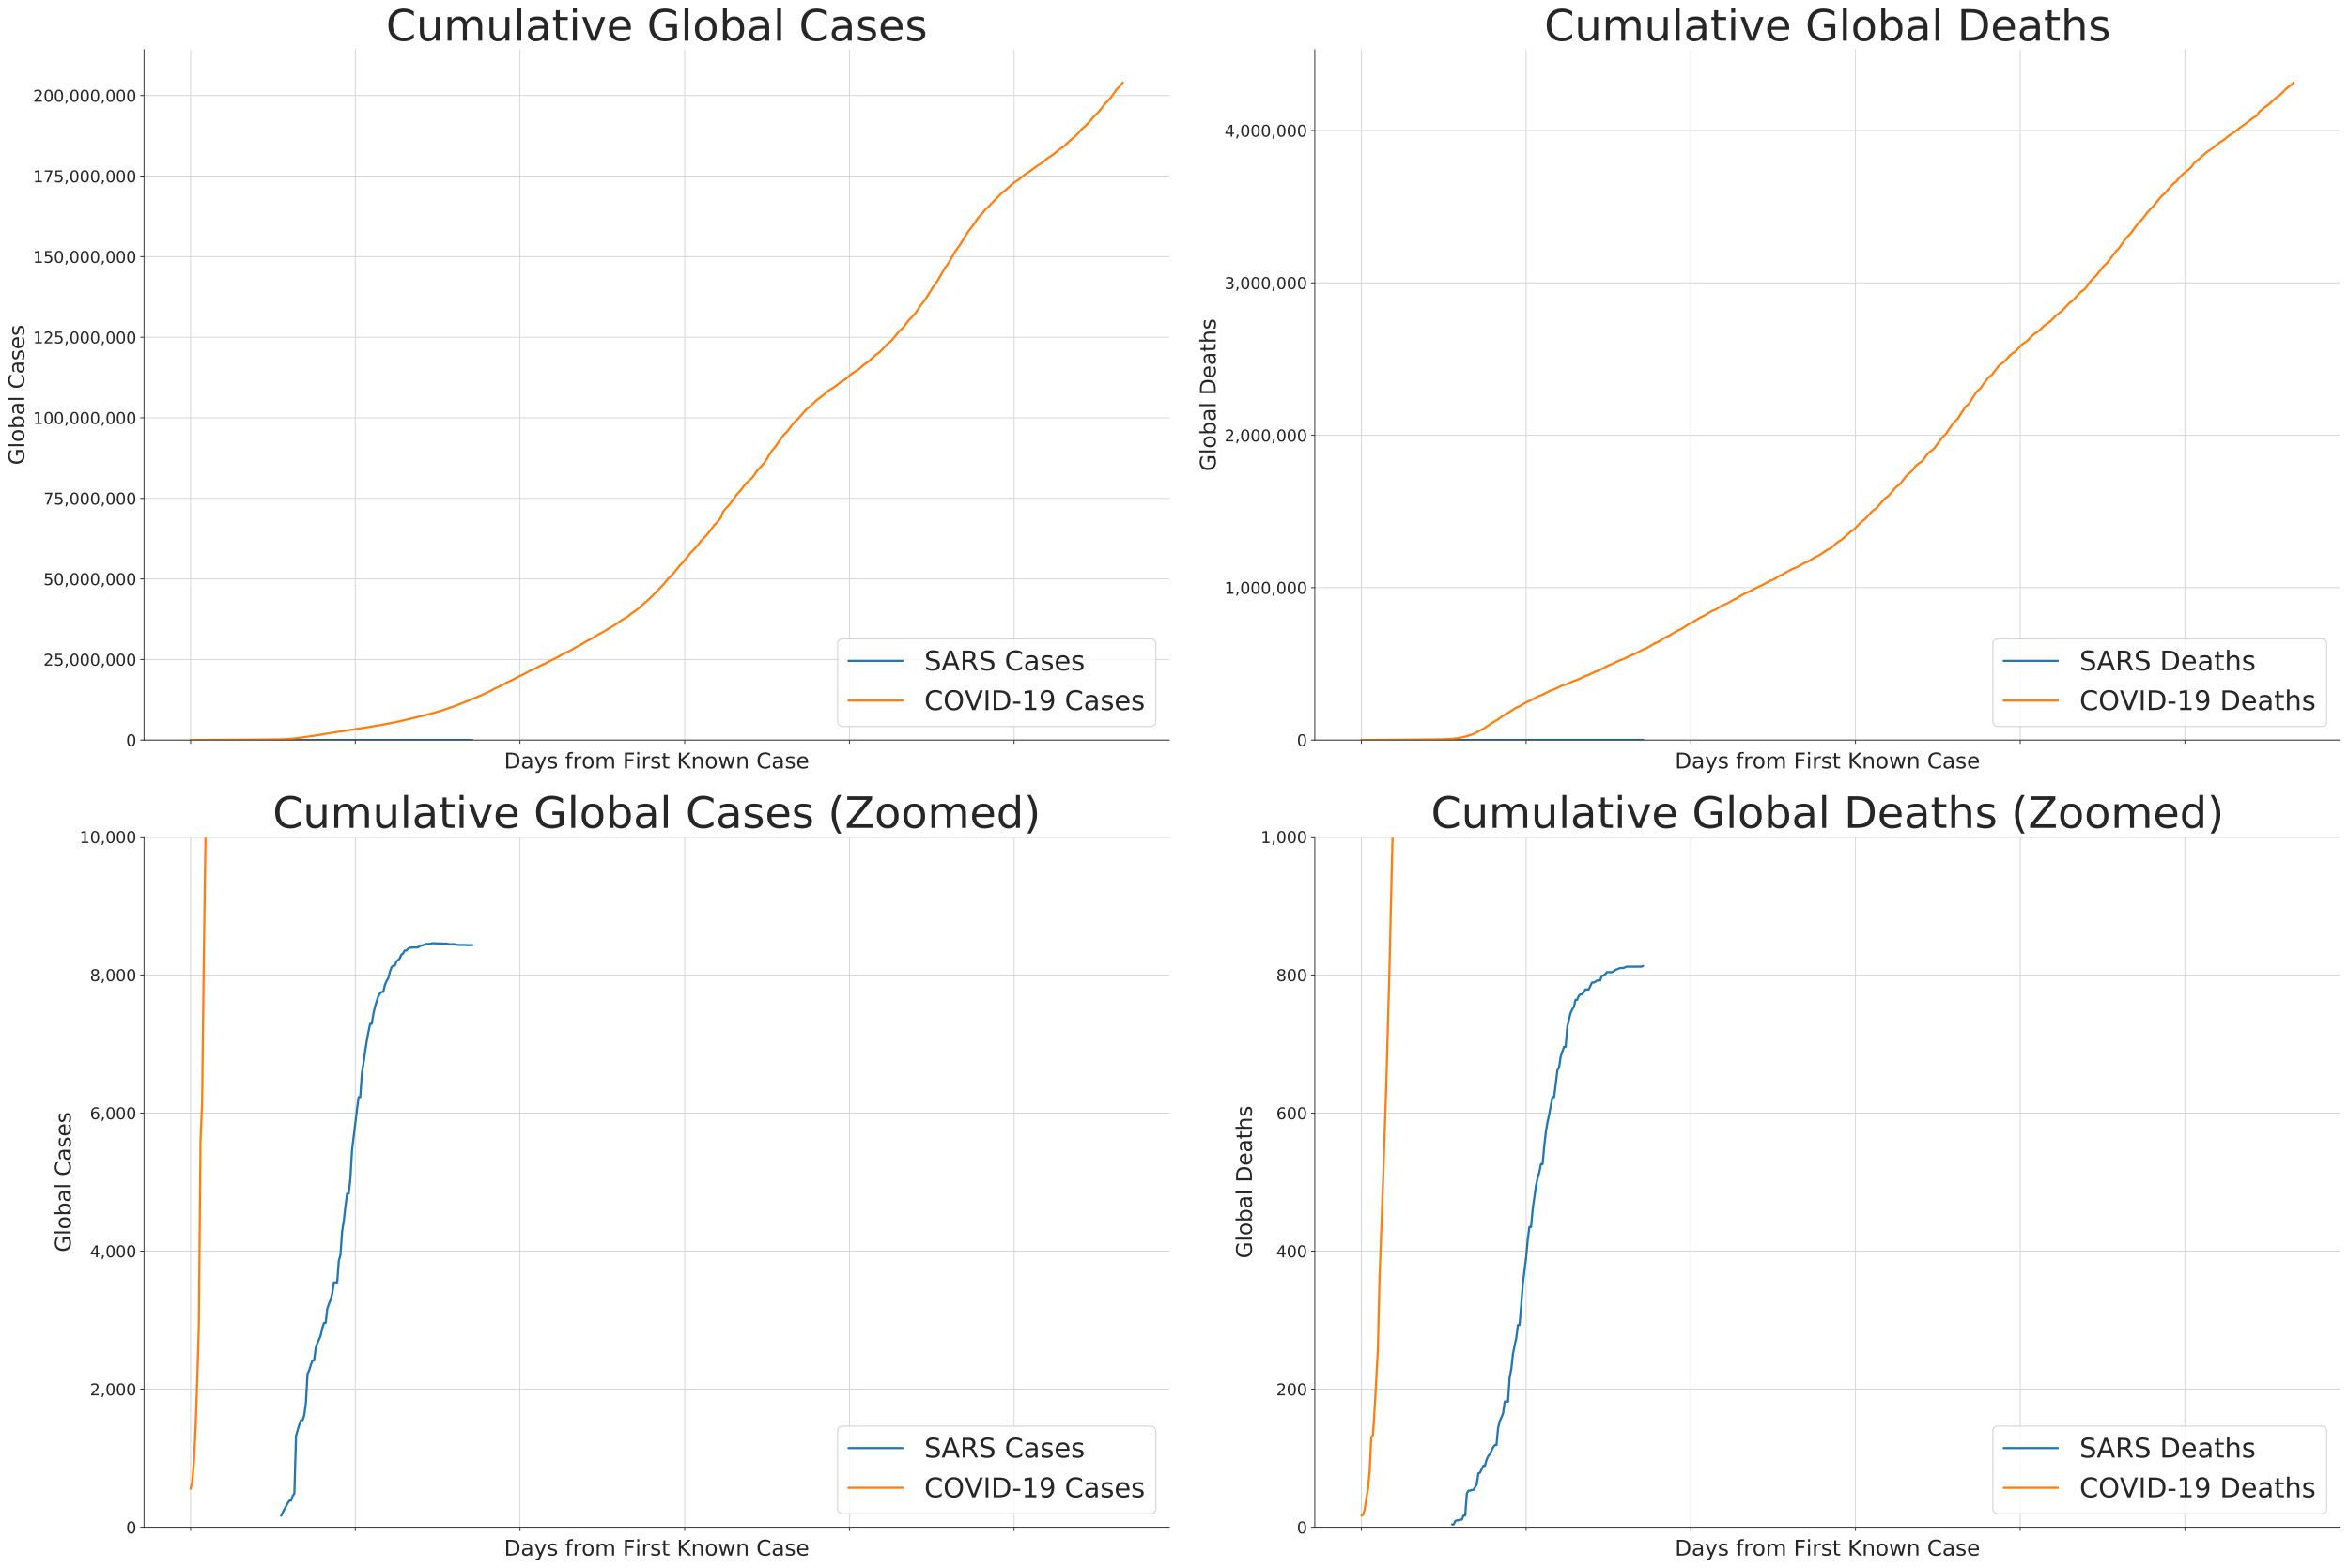 <?xml version="1.0" encoding="utf-8" standalone="no"?>
<!DOCTYPE svg PUBLIC "-//W3C//DTD SVG 1.1//EN"
  "http://www.w3.org/Graphics/SVG/1.1/DTD/svg11.dtd">
<!-- Created with matplotlib (https://matplotlib.org/) -->
<svg height="1448.4pt" version="1.1" viewBox="0 0 2168.4 1448.4" width="2168.4pt" xmlns="http://www.w3.org/2000/svg" xmlns:xlink="http://www.w3.org/1999/xlink">
 <defs>
  <style type="text/css">
*{stroke-linecap:butt;stroke-linejoin:round;}
  </style>
 </defs>
 <g id="figure_1">
  <g id="patch_1">
   <path d="M 0 1448.4 
L 2168.4 1448.4 
L 2168.4 0 
L 0 0 
z
" style="fill:#ffffff;"/>
  </g>
  <g id="axes_1">
   <g id="patch_2">
    <path d="M 132.984 683.643 
L 1079.943 683.643 
L 1079.943 45.913 
L 132.984 45.913 
z
" style="fill:#ffffff;"/>
   </g>
   <g id="matplotlib.axis_1">
    <g id="xtick_1">
     <g id="line2d_1">
      <path clip-path="url(#p2a1cb890b4)" d="M 176.028 683.643 
L 176.028 45.913 
" style="fill:none;stroke:#d3d3d3;stroke-linecap:round;stroke-width:0.8;"/>
     </g>
     <g id="line2d_2">
      <defs>
       <path d="M 0 0 
L 0 3.5 
" id="m649b279710" style="stroke:#262626;stroke-width:0.8;"/>
      </defs>
      <g>
       <use style="fill:#262626;stroke:#262626;stroke-width:0.8;" x="176.028" xlink:href="#m649b279710" y="683.643"/>
      </g>
     </g>
    </g>
    <g id="xtick_2">
     <g id="line2d_3">
      <path clip-path="url(#p2a1cb890b4)" d="M 328.125 683.643 
L 328.125 45.913 
" style="fill:none;stroke:#d3d3d3;stroke-linecap:round;stroke-width:0.8;"/>
     </g>
     <g id="line2d_4">
      <g>
       <use style="fill:#262626;stroke:#262626;stroke-width:0.8;" x="328.125" xlink:href="#m649b279710" y="683.643"/>
      </g>
     </g>
    </g>
    <g id="xtick_3">
     <g id="line2d_5">
      <path clip-path="url(#p2a1cb890b4)" d="M 480.223 683.643 
L 480.223 45.913 
" style="fill:none;stroke:#d3d3d3;stroke-linecap:round;stroke-width:0.8;"/>
     </g>
     <g id="line2d_6">
      <g>
       <use style="fill:#262626;stroke:#262626;stroke-width:0.8;" x="480.223" xlink:href="#m649b279710" y="683.643"/>
      </g>
     </g>
    </g>
    <g id="xtick_4">
     <g id="line2d_7">
      <path clip-path="url(#p2a1cb890b4)" d="M 632.32 683.643 
L 632.32 45.913 
" style="fill:none;stroke:#d3d3d3;stroke-linecap:round;stroke-width:0.8;"/>
     </g>
     <g id="line2d_8">
      <g>
       <use style="fill:#262626;stroke:#262626;stroke-width:0.8;" x="632.32" xlink:href="#m649b279710" y="683.643"/>
      </g>
     </g>
    </g>
    <g id="xtick_5">
     <g id="line2d_9">
      <path clip-path="url(#p2a1cb890b4)" d="M 784.418 683.643 
L 784.418 45.913 
" style="fill:none;stroke:#d3d3d3;stroke-linecap:round;stroke-width:0.8;"/>
     </g>
     <g id="line2d_10">
      <g>
       <use style="fill:#262626;stroke:#262626;stroke-width:0.8;" x="784.418" xlink:href="#m649b279710" y="683.643"/>
      </g>
     </g>
    </g>
    <g id="xtick_6">
     <g id="line2d_11">
      <path clip-path="url(#p2a1cb890b4)" d="M 936.515 683.643 
L 936.515 45.913 
" style="fill:none;stroke:#d3d3d3;stroke-linecap:round;stroke-width:0.8;"/>
     </g>
     <g id="line2d_12">
      <g>
       <use style="fill:#262626;stroke:#262626;stroke-width:0.8;" x="936.515" xlink:href="#m649b279710" y="683.643"/>
      </g>
     </g>
    </g>
    <g id="text_1">
     <!-- Days from First Known Case -->
     <defs>
      <path d="M 19.672 64.797 
L 19.672 8.109 
L 31.594 8.109 
Q 46.688 8.109 53.688 14.938 
Q 60.688 21.781 60.688 36.531 
Q 60.688 51.172 53.688 57.984 
Q 46.688 64.797 31.594 64.797 
z
M 9.812 72.906 
L 30.078 72.906 
Q 51.266 72.906 61.172 64.094 
Q 71.094 55.281 71.094 36.531 
Q 71.094 17.672 61.125 8.828 
Q 51.172 0 30.078 0 
L 9.812 0 
z
" id="DejaVuSans-68"/>
      <path d="M 34.281 27.484 
Q 23.391 27.484 19.188 25 
Q 14.984 22.516 14.984 16.5 
Q 14.984 11.719 18.141 8.906 
Q 21.297 6.109 26.703 6.109 
Q 34.188 6.109 38.703 11.406 
Q 43.219 16.703 43.219 25.484 
L 43.219 27.484 
z
M 52.203 31.203 
L 52.203 0 
L 43.219 0 
L 43.219 8.297 
Q 40.141 3.328 35.547 0.953 
Q 30.953 -1.422 24.312 -1.422 
Q 15.922 -1.422 10.953 3.297 
Q 6 8.016 6 15.922 
Q 6 25.141 12.172 29.828 
Q 18.359 34.516 30.609 34.516 
L 43.219 34.516 
L 43.219 35.406 
Q 43.219 41.609 39.141 45 
Q 35.062 48.391 27.688 48.391 
Q 23 48.391 18.547 47.266 
Q 14.109 46.141 10.016 43.891 
L 10.016 52.203 
Q 14.938 54.109 19.578 55.047 
Q 24.219 56 28.609 56 
Q 40.484 56 46.344 49.844 
Q 52.203 43.703 52.203 31.203 
z
" id="DejaVuSans-97"/>
      <path d="M 32.172 -5.078 
Q 28.375 -14.844 24.75 -17.812 
Q 21.141 -20.797 15.094 -20.797 
L 7.906 -20.797 
L 7.906 -13.281 
L 13.188 -13.281 
Q 16.891 -13.281 18.938 -11.516 
Q 21 -9.766 23.484 -3.219 
L 25.094 0.875 
L 2.984 54.688 
L 12.5 54.688 
L 29.594 11.922 
L 46.688 54.688 
L 56.203 54.688 
z
" id="DejaVuSans-121"/>
      <path d="M 44.281 53.078 
L 44.281 44.578 
Q 40.484 46.531 36.375 47.5 
Q 32.281 48.484 27.875 48.484 
Q 21.188 48.484 17.844 46.438 
Q 14.5 44.391 14.5 40.281 
Q 14.5 37.156 16.891 35.375 
Q 19.281 33.594 26.516 31.984 
L 29.594 31.297 
Q 39.156 29.25 43.188 25.516 
Q 47.219 21.781 47.219 15.094 
Q 47.219 7.469 41.188 3.016 
Q 35.156 -1.422 24.609 -1.422 
Q 20.219 -1.422 15.453 -0.562 
Q 10.688 0.297 5.422 2 
L 5.422 11.281 
Q 10.406 8.688 15.234 7.391 
Q 20.062 6.109 24.812 6.109 
Q 31.156 6.109 34.562 8.281 
Q 37.984 10.453 37.984 14.406 
Q 37.984 18.062 35.516 20.016 
Q 33.062 21.969 24.703 23.781 
L 21.578 24.516 
Q 13.234 26.266 9.516 29.906 
Q 5.812 33.547 5.812 39.891 
Q 5.812 47.609 11.281 51.797 
Q 16.75 56 26.812 56 
Q 31.781 56 36.172 55.266 
Q 40.578 54.547 44.281 53.078 
z
" id="DejaVuSans-115"/>
      <path id="DejaVuSans-32"/>
      <path d="M 37.109 75.984 
L 37.109 68.5 
L 28.516 68.5 
Q 23.688 68.5 21.797 66.547 
Q 19.922 64.594 19.922 59.516 
L 19.922 54.688 
L 34.719 54.688 
L 34.719 47.703 
L 19.922 47.703 
L 19.922 0 
L 10.891 0 
L 10.891 47.703 
L 2.297 47.703 
L 2.297 54.688 
L 10.891 54.688 
L 10.891 58.5 
Q 10.891 67.625 15.141 71.797 
Q 19.391 75.984 28.609 75.984 
z
" id="DejaVuSans-102"/>
      <path d="M 41.109 46.297 
Q 39.594 47.172 37.812 47.578 
Q 36.031 48 33.891 48 
Q 26.266 48 22.188 43.047 
Q 18.109 38.094 18.109 28.812 
L 18.109 0 
L 9.078 0 
L 9.078 54.688 
L 18.109 54.688 
L 18.109 46.188 
Q 20.953 51.172 25.484 53.578 
Q 30.031 56 36.531 56 
Q 37.453 56 38.578 55.875 
Q 39.703 55.766 41.062 55.516 
z
" id="DejaVuSans-114"/>
      <path d="M 30.609 48.391 
Q 23.391 48.391 19.188 42.75 
Q 14.984 37.109 14.984 27.297 
Q 14.984 17.484 19.156 11.844 
Q 23.344 6.203 30.609 6.203 
Q 37.797 6.203 41.984 11.859 
Q 46.188 17.531 46.188 27.297 
Q 46.188 37.016 41.984 42.703 
Q 37.797 48.391 30.609 48.391 
z
M 30.609 56 
Q 42.328 56 49.016 48.375 
Q 55.719 40.766 55.719 27.297 
Q 55.719 13.875 49.016 6.219 
Q 42.328 -1.422 30.609 -1.422 
Q 18.844 -1.422 12.172 6.219 
Q 5.516 13.875 5.516 27.297 
Q 5.516 40.766 12.172 48.375 
Q 18.844 56 30.609 56 
z
" id="DejaVuSans-111"/>
      <path d="M 52 44.188 
Q 55.375 50.25 60.062 53.125 
Q 64.75 56 71.094 56 
Q 79.641 56 84.281 50.016 
Q 88.922 44.047 88.922 33.016 
L 88.922 0 
L 79.891 0 
L 79.891 32.719 
Q 79.891 40.578 77.094 44.375 
Q 74.312 48.188 68.609 48.188 
Q 61.625 48.188 57.562 43.547 
Q 53.516 38.922 53.516 30.906 
L 53.516 0 
L 44.484 0 
L 44.484 32.719 
Q 44.484 40.625 41.703 44.406 
Q 38.922 48.188 33.109 48.188 
Q 26.219 48.188 22.156 43.531 
Q 18.109 38.875 18.109 30.906 
L 18.109 0 
L 9.078 0 
L 9.078 54.688 
L 18.109 54.688 
L 18.109 46.188 
Q 21.188 51.219 25.484 53.609 
Q 29.781 56 35.688 56 
Q 41.656 56 45.828 52.969 
Q 50 49.953 52 44.188 
z
" id="DejaVuSans-109"/>
      <path d="M 9.812 72.906 
L 51.703 72.906 
L 51.703 64.594 
L 19.672 64.594 
L 19.672 43.109 
L 48.578 43.109 
L 48.578 34.812 
L 19.672 34.812 
L 19.672 0 
L 9.812 0 
z
" id="DejaVuSans-70"/>
      <path d="M 9.422 54.688 
L 18.406 54.688 
L 18.406 0 
L 9.422 0 
z
M 9.422 75.984 
L 18.406 75.984 
L 18.406 64.594 
L 9.422 64.594 
z
" id="DejaVuSans-105"/>
      <path d="M 18.312 70.219 
L 18.312 54.688 
L 36.812 54.688 
L 36.812 47.703 
L 18.312 47.703 
L 18.312 18.016 
Q 18.312 11.328 20.141 9.422 
Q 21.969 7.516 27.594 7.516 
L 36.812 7.516 
L 36.812 0 
L 27.594 0 
Q 17.188 0 13.234 3.875 
Q 9.281 7.766 9.281 18.016 
L 9.281 47.703 
L 2.688 47.703 
L 2.688 54.688 
L 9.281 54.688 
L 9.281 70.219 
z
" id="DejaVuSans-116"/>
      <path d="M 9.812 72.906 
L 19.672 72.906 
L 19.672 42.094 
L 52.391 72.906 
L 65.094 72.906 
L 28.906 38.922 
L 67.672 0 
L 54.688 0 
L 19.672 35.109 
L 19.672 0 
L 9.812 0 
z
" id="DejaVuSans-75"/>
      <path d="M 54.891 33.016 
L 54.891 0 
L 45.906 0 
L 45.906 32.719 
Q 45.906 40.484 42.875 44.328 
Q 39.844 48.188 33.797 48.188 
Q 26.516 48.188 22.312 43.547 
Q 18.109 38.922 18.109 30.906 
L 18.109 0 
L 9.078 0 
L 9.078 54.688 
L 18.109 54.688 
L 18.109 46.188 
Q 21.344 51.125 25.703 53.562 
Q 30.078 56 35.797 56 
Q 45.219 56 50.047 50.172 
Q 54.891 44.344 54.891 33.016 
z
" id="DejaVuSans-110"/>
      <path d="M 4.203 54.688 
L 13.188 54.688 
L 24.422 12.016 
L 35.594 54.688 
L 46.188 54.688 
L 57.422 12.016 
L 68.609 54.688 
L 77.594 54.688 
L 63.281 0 
L 52.688 0 
L 40.922 44.828 
L 29.109 0 
L 18.5 0 
z
" id="DejaVuSans-119"/>
      <path d="M 64.406 67.281 
L 64.406 56.891 
Q 59.422 61.531 53.781 63.812 
Q 48.141 66.109 41.797 66.109 
Q 29.297 66.109 22.656 58.469 
Q 16.016 50.828 16.016 36.375 
Q 16.016 21.969 22.656 14.328 
Q 29.297 6.688 41.797 6.688 
Q 48.141 6.688 53.781 8.984 
Q 59.422 11.281 64.406 15.922 
L 64.406 5.609 
Q 59.234 2.094 53.438 0.328 
Q 47.656 -1.422 41.219 -1.422 
Q 24.656 -1.422 15.125 8.703 
Q 5.609 18.844 5.609 36.375 
Q 5.609 53.953 15.125 64.078 
Q 24.656 74.219 41.219 74.219 
Q 47.75 74.219 53.531 72.484 
Q 59.328 70.75 64.406 67.281 
z
" id="DejaVuSans-67"/>
      <path d="M 56.203 29.594 
L 56.203 25.203 
L 14.891 25.203 
Q 15.484 15.922 20.484 11.062 
Q 25.484 6.203 34.422 6.203 
Q 39.594 6.203 44.453 7.469 
Q 49.312 8.734 54.109 11.281 
L 54.109 2.781 
Q 49.266 0.734 44.188 -0.344 
Q 39.109 -1.422 33.891 -1.422 
Q 20.797 -1.422 13.156 6.188 
Q 5.516 13.812 5.516 26.812 
Q 5.516 40.234 12.766 48.109 
Q 20.016 56 32.328 56 
Q 43.359 56 49.781 48.891 
Q 56.203 41.797 56.203 29.594 
z
M 47.219 32.234 
Q 47.125 39.594 43.094 43.984 
Q 39.062 48.391 32.422 48.391 
Q 24.906 48.391 20.391 44.141 
Q 15.875 39.891 15.188 32.172 
z
" id="DejaVuSans-101"/>
     </defs>
     <g style="fill:#262626;" transform="translate(465.545 709.84)scale(0.2 -0.2)">
      <use xlink:href="#DejaVuSans-68"/>
      <use x="77.002" xlink:href="#DejaVuSans-97"/>
      <use x="138.281" xlink:href="#DejaVuSans-121"/>
      <use x="197.461" xlink:href="#DejaVuSans-115"/>
      <use x="249.561" xlink:href="#DejaVuSans-32"/>
      <use x="281.348" xlink:href="#DejaVuSans-102"/>
      <use x="316.553" xlink:href="#DejaVuSans-114"/>
      <use x="357.635" xlink:href="#DejaVuSans-111"/>
      <use x="418.816" xlink:href="#DejaVuSans-109"/>
      <use x="516.229" xlink:href="#DejaVuSans-32"/>
      <use x="548.016" xlink:href="#DejaVuSans-70"/>
      <use x="605.426" xlink:href="#DejaVuSans-105"/>
      <use x="633.209" xlink:href="#DejaVuSans-114"/>
      <use x="674.322" xlink:href="#DejaVuSans-115"/>
      <use x="726.422" xlink:href="#DejaVuSans-116"/>
      <use x="765.631" xlink:href="#DejaVuSans-32"/>
      <use x="797.418" xlink:href="#DejaVuSans-75"/>
      <use x="862.994" xlink:href="#DejaVuSans-110"/>
      <use x="926.373" xlink:href="#DejaVuSans-111"/>
      <use x="987.555" xlink:href="#DejaVuSans-119"/>
      <use x="1069.342" xlink:href="#DejaVuSans-110"/>
      <use x="1132.721" xlink:href="#DejaVuSans-32"/>
      <use x="1164.508" xlink:href="#DejaVuSans-67"/>
      <use x="1234.332" xlink:href="#DejaVuSans-97"/>
      <use x="1295.611" xlink:href="#DejaVuSans-115"/>
      <use x="1347.711" xlink:href="#DejaVuSans-101"/>
     </g>
    </g>
   </g>
   <g id="matplotlib.axis_2">
    <g id="ytick_1">
     <g id="line2d_13">
      <path clip-path="url(#p2a1cb890b4)" d="M 132.984 683.643 
L 1079.943 683.643 
" style="fill:none;stroke:#d3d3d3;stroke-linecap:round;stroke-width:0.8;"/>
     </g>
     <g id="line2d_14">
      <defs>
       <path d="M 0 0 
L -3.5 0 
" id="mfdc5026885" style="stroke:#262626;stroke-width:0.8;"/>
      </defs>
      <g>
       <use style="fill:#262626;stroke:#262626;stroke-width:0.8;" x="132.984" xlink:href="#mfdc5026885" y="683.643"/>
      </g>
     </g>
     <g id="text_2">
      <!-- 0 -->
      <defs>
       <path d="M 31.781 66.406 
Q 24.172 66.406 20.328 58.906 
Q 16.5 51.422 16.5 36.375 
Q 16.5 21.391 20.328 13.891 
Q 24.172 6.391 31.781 6.391 
Q 39.453 6.391 43.281 13.891 
Q 47.125 21.391 47.125 36.375 
Q 47.125 51.422 43.281 58.906 
Q 39.453 66.406 31.781 66.406 
z
M 31.781 74.219 
Q 44.047 74.219 50.516 64.516 
Q 56.984 54.828 56.984 36.375 
Q 56.984 17.969 50.516 8.266 
Q 44.047 -1.422 31.781 -1.422 
Q 19.531 -1.422 13.062 8.266 
Q 6.594 17.969 6.594 36.375 
Q 6.594 54.828 13.062 64.516 
Q 19.531 74.219 31.781 74.219 
z
" id="DejaVuSans-48"/>
      </defs>
      <g style="fill:#262626;" transform="translate(116.441 689.342)scale(0.15 -0.15)">
       <use xlink:href="#DejaVuSans-48"/>
      </g>
     </g>
    </g>
    <g id="ytick_2">
     <g id="line2d_15">
      <path clip-path="url(#p2a1cb890b4)" d="M 132.984 609.22 
L 1079.943 609.22 
" style="fill:none;stroke:#d3d3d3;stroke-linecap:round;stroke-width:0.8;"/>
     </g>
     <g id="line2d_16">
      <g>
       <use style="fill:#262626;stroke:#262626;stroke-width:0.8;" x="132.984" xlink:href="#mfdc5026885" y="609.22"/>
      </g>
     </g>
     <g id="text_3">
      <!-- 25,000,000 -->
      <defs>
       <path d="M 19.188 8.297 
L 53.609 8.297 
L 53.609 0 
L 7.328 0 
L 7.328 8.297 
Q 12.938 14.109 22.625 23.891 
Q 32.328 33.688 34.812 36.531 
Q 39.547 41.844 41.422 45.531 
Q 43.312 49.219 43.312 52.781 
Q 43.312 58.594 39.234 62.25 
Q 35.156 65.922 28.609 65.922 
Q 23.969 65.922 18.812 64.312 
Q 13.672 62.703 7.812 59.422 
L 7.812 69.391 
Q 13.766 71.781 18.938 73 
Q 24.125 74.219 28.422 74.219 
Q 39.75 74.219 46.484 68.547 
Q 53.219 62.891 53.219 53.422 
Q 53.219 48.922 51.531 44.891 
Q 49.859 40.875 45.406 35.406 
Q 44.188 33.984 37.641 27.219 
Q 31.109 20.453 19.188 8.297 
z
" id="DejaVuSans-50"/>
       <path d="M 10.797 72.906 
L 49.516 72.906 
L 49.516 64.594 
L 19.828 64.594 
L 19.828 46.734 
Q 21.969 47.469 24.109 47.828 
Q 26.266 48.188 28.422 48.188 
Q 40.625 48.188 47.75 41.5 
Q 54.891 34.812 54.891 23.391 
Q 54.891 11.625 47.562 5.094 
Q 40.234 -1.422 26.906 -1.422 
Q 22.312 -1.422 17.547 -0.641 
Q 12.797 0.141 7.719 1.703 
L 7.719 11.625 
Q 12.109 9.234 16.797 8.062 
Q 21.484 6.891 26.703 6.891 
Q 35.156 6.891 40.078 11.328 
Q 45.016 15.766 45.016 23.391 
Q 45.016 31 40.078 35.438 
Q 35.156 39.891 26.703 39.891 
Q 22.75 39.891 18.812 39.016 
Q 14.891 38.141 10.797 36.281 
z
" id="DejaVuSans-53"/>
       <path d="M 11.719 12.406 
L 22.016 12.406 
L 22.016 4 
L 14.016 -11.625 
L 7.719 -11.625 
L 11.719 4 
z
" id="DejaVuSans-44"/>
      </defs>
      <g style="fill:#262626;" transform="translate(40.1 614.919)scale(0.15 -0.15)">
       <use xlink:href="#DejaVuSans-50"/>
       <use x="63.623" xlink:href="#DejaVuSans-53"/>
       <use x="127.246" xlink:href="#DejaVuSans-44"/>
       <use x="159.033" xlink:href="#DejaVuSans-48"/>
       <use x="222.656" xlink:href="#DejaVuSans-48"/>
       <use x="286.279" xlink:href="#DejaVuSans-48"/>
       <use x="349.902" xlink:href="#DejaVuSans-44"/>
       <use x="381.689" xlink:href="#DejaVuSans-48"/>
       <use x="445.312" xlink:href="#DejaVuSans-48"/>
       <use x="508.936" xlink:href="#DejaVuSans-48"/>
      </g>
     </g>
    </g>
    <g id="ytick_3">
     <g id="line2d_17">
      <path clip-path="url(#p2a1cb890b4)" d="M 132.984 534.796 
L 1079.943 534.796 
" style="fill:none;stroke:#d3d3d3;stroke-linecap:round;stroke-width:0.8;"/>
     </g>
     <g id="line2d_18">
      <g>
       <use style="fill:#262626;stroke:#262626;stroke-width:0.8;" x="132.984" xlink:href="#mfdc5026885" y="534.796"/>
      </g>
     </g>
     <g id="text_4">
      <!-- 50,000,000 -->
      <g style="fill:#262626;" transform="translate(40.1 540.495)scale(0.15 -0.15)">
       <use xlink:href="#DejaVuSans-53"/>
       <use x="63.623" xlink:href="#DejaVuSans-48"/>
       <use x="127.246" xlink:href="#DejaVuSans-44"/>
       <use x="159.033" xlink:href="#DejaVuSans-48"/>
       <use x="222.656" xlink:href="#DejaVuSans-48"/>
       <use x="286.279" xlink:href="#DejaVuSans-48"/>
       <use x="349.902" xlink:href="#DejaVuSans-44"/>
       <use x="381.689" xlink:href="#DejaVuSans-48"/>
       <use x="445.312" xlink:href="#DejaVuSans-48"/>
       <use x="508.936" xlink:href="#DejaVuSans-48"/>
      </g>
     </g>
    </g>
    <g id="ytick_4">
     <g id="line2d_19">
      <path clip-path="url(#p2a1cb890b4)" d="M 132.984 460.373 
L 1079.943 460.373 
" style="fill:none;stroke:#d3d3d3;stroke-linecap:round;stroke-width:0.8;"/>
     </g>
     <g id="line2d_20">
      <g>
       <use style="fill:#262626;stroke:#262626;stroke-width:0.8;" x="132.984" xlink:href="#mfdc5026885" y="460.373"/>
      </g>
     </g>
     <g id="text_5">
      <!-- 75,000,000 -->
      <defs>
       <path d="M 8.203 72.906 
L 55.078 72.906 
L 55.078 68.703 
L 28.609 0 
L 18.312 0 
L 43.219 64.594 
L 8.203 64.594 
z
" id="DejaVuSans-55"/>
      </defs>
      <g style="fill:#262626;" transform="translate(40.1 466.071)scale(0.15 -0.15)">
       <use xlink:href="#DejaVuSans-55"/>
       <use x="63.623" xlink:href="#DejaVuSans-53"/>
       <use x="127.246" xlink:href="#DejaVuSans-44"/>
       <use x="159.033" xlink:href="#DejaVuSans-48"/>
       <use x="222.656" xlink:href="#DejaVuSans-48"/>
       <use x="286.279" xlink:href="#DejaVuSans-48"/>
       <use x="349.902" xlink:href="#DejaVuSans-44"/>
       <use x="381.689" xlink:href="#DejaVuSans-48"/>
       <use x="445.312" xlink:href="#DejaVuSans-48"/>
       <use x="508.936" xlink:href="#DejaVuSans-48"/>
      </g>
     </g>
    </g>
    <g id="ytick_5">
     <g id="line2d_21">
      <path clip-path="url(#p2a1cb890b4)" d="M 132.984 385.949 
L 1079.943 385.949 
" style="fill:none;stroke:#d3d3d3;stroke-linecap:round;stroke-width:0.8;"/>
     </g>
     <g id="line2d_22">
      <g>
       <use style="fill:#262626;stroke:#262626;stroke-width:0.8;" x="132.984" xlink:href="#mfdc5026885" y="385.949"/>
      </g>
     </g>
     <g id="text_6">
      <!-- 100,000,000 -->
      <defs>
       <path d="M 12.406 8.297 
L 28.516 8.297 
L 28.516 63.922 
L 10.984 60.406 
L 10.984 69.391 
L 28.422 72.906 
L 38.281 72.906 
L 38.281 8.297 
L 54.391 8.297 
L 54.391 0 
L 12.406 0 
z
" id="DejaVuSans-49"/>
      </defs>
      <g style="fill:#262626;" transform="translate(30.556 391.648)scale(0.15 -0.15)">
       <use xlink:href="#DejaVuSans-49"/>
       <use x="63.623" xlink:href="#DejaVuSans-48"/>
       <use x="127.246" xlink:href="#DejaVuSans-48"/>
       <use x="190.869" xlink:href="#DejaVuSans-44"/>
       <use x="222.656" xlink:href="#DejaVuSans-48"/>
       <use x="286.279" xlink:href="#DejaVuSans-48"/>
       <use x="349.902" xlink:href="#DejaVuSans-48"/>
       <use x="413.525" xlink:href="#DejaVuSans-44"/>
       <use x="445.312" xlink:href="#DejaVuSans-48"/>
       <use x="508.936" xlink:href="#DejaVuSans-48"/>
       <use x="572.559" xlink:href="#DejaVuSans-48"/>
      </g>
     </g>
    </g>
    <g id="ytick_6">
     <g id="line2d_23">
      <path clip-path="url(#p2a1cb890b4)" d="M 132.984 311.525 
L 1079.943 311.525 
" style="fill:none;stroke:#d3d3d3;stroke-linecap:round;stroke-width:0.8;"/>
     </g>
     <g id="line2d_24">
      <g>
       <use style="fill:#262626;stroke:#262626;stroke-width:0.8;" x="132.984" xlink:href="#mfdc5026885" y="311.525"/>
      </g>
     </g>
     <g id="text_7">
      <!-- 125,000,000 -->
      <g style="fill:#262626;" transform="translate(30.556 317.224)scale(0.15 -0.15)">
       <use xlink:href="#DejaVuSans-49"/>
       <use x="63.623" xlink:href="#DejaVuSans-50"/>
       <use x="127.246" xlink:href="#DejaVuSans-53"/>
       <use x="190.869" xlink:href="#DejaVuSans-44"/>
       <use x="222.656" xlink:href="#DejaVuSans-48"/>
       <use x="286.279" xlink:href="#DejaVuSans-48"/>
       <use x="349.902" xlink:href="#DejaVuSans-48"/>
       <use x="413.525" xlink:href="#DejaVuSans-44"/>
       <use x="445.312" xlink:href="#DejaVuSans-48"/>
       <use x="508.936" xlink:href="#DejaVuSans-48"/>
       <use x="572.559" xlink:href="#DejaVuSans-48"/>
      </g>
     </g>
    </g>
    <g id="ytick_7">
     <g id="line2d_25">
      <path clip-path="url(#p2a1cb890b4)" d="M 132.984 237.102 
L 1079.943 237.102 
" style="fill:none;stroke:#d3d3d3;stroke-linecap:round;stroke-width:0.8;"/>
     </g>
     <g id="line2d_26">
      <g>
       <use style="fill:#262626;stroke:#262626;stroke-width:0.8;" x="132.984" xlink:href="#mfdc5026885" y="237.102"/>
      </g>
     </g>
     <g id="text_8">
      <!-- 150,000,000 -->
      <g style="fill:#262626;" transform="translate(30.556 242.801)scale(0.15 -0.15)">
       <use xlink:href="#DejaVuSans-49"/>
       <use x="63.623" xlink:href="#DejaVuSans-53"/>
       <use x="127.246" xlink:href="#DejaVuSans-48"/>
       <use x="190.869" xlink:href="#DejaVuSans-44"/>
       <use x="222.656" xlink:href="#DejaVuSans-48"/>
       <use x="286.279" xlink:href="#DejaVuSans-48"/>
       <use x="349.902" xlink:href="#DejaVuSans-48"/>
       <use x="413.525" xlink:href="#DejaVuSans-44"/>
       <use x="445.312" xlink:href="#DejaVuSans-48"/>
       <use x="508.936" xlink:href="#DejaVuSans-48"/>
       <use x="572.559" xlink:href="#DejaVuSans-48"/>
      </g>
     </g>
    </g>
    <g id="ytick_8">
     <g id="line2d_27">
      <path clip-path="url(#p2a1cb890b4)" d="M 132.984 162.678 
L 1079.943 162.678 
" style="fill:none;stroke:#d3d3d3;stroke-linecap:round;stroke-width:0.8;"/>
     </g>
     <g id="line2d_28">
      <g>
       <use style="fill:#262626;stroke:#262626;stroke-width:0.8;" x="132.984" xlink:href="#mfdc5026885" y="162.678"/>
      </g>
     </g>
     <g id="text_9">
      <!-- 175,000,000 -->
      <g style="fill:#262626;" transform="translate(30.556 168.377)scale(0.15 -0.15)">
       <use xlink:href="#DejaVuSans-49"/>
       <use x="63.623" xlink:href="#DejaVuSans-55"/>
       <use x="127.246" xlink:href="#DejaVuSans-53"/>
       <use x="190.869" xlink:href="#DejaVuSans-44"/>
       <use x="222.656" xlink:href="#DejaVuSans-48"/>
       <use x="286.279" xlink:href="#DejaVuSans-48"/>
       <use x="349.902" xlink:href="#DejaVuSans-48"/>
       <use x="413.525" xlink:href="#DejaVuSans-44"/>
       <use x="445.312" xlink:href="#DejaVuSans-48"/>
       <use x="508.936" xlink:href="#DejaVuSans-48"/>
       <use x="572.559" xlink:href="#DejaVuSans-48"/>
      </g>
     </g>
    </g>
    <g id="ytick_9">
     <g id="line2d_29">
      <path clip-path="url(#p2a1cb890b4)" d="M 132.984 88.255 
L 1079.943 88.255 
" style="fill:none;stroke:#d3d3d3;stroke-linecap:round;stroke-width:0.8;"/>
     </g>
     <g id="line2d_30">
      <g>
       <use style="fill:#262626;stroke:#262626;stroke-width:0.8;" x="132.984" xlink:href="#mfdc5026885" y="88.255"/>
      </g>
     </g>
     <g id="text_10">
      <!-- 200,000,000 -->
      <g style="fill:#262626;" transform="translate(30.556 93.954)scale(0.15 -0.15)">
       <use xlink:href="#DejaVuSans-50"/>
       <use x="63.623" xlink:href="#DejaVuSans-48"/>
       <use x="127.246" xlink:href="#DejaVuSans-48"/>
       <use x="190.869" xlink:href="#DejaVuSans-44"/>
       <use x="222.656" xlink:href="#DejaVuSans-48"/>
       <use x="286.279" xlink:href="#DejaVuSans-48"/>
       <use x="349.902" xlink:href="#DejaVuSans-48"/>
       <use x="413.525" xlink:href="#DejaVuSans-44"/>
       <use x="445.312" xlink:href="#DejaVuSans-48"/>
       <use x="508.936" xlink:href="#DejaVuSans-48"/>
       <use x="572.559" xlink:href="#DejaVuSans-48"/>
      </g>
     </g>
    </g>
    <g id="text_11">
     <!-- Global Cases -->
     <defs>
      <path d="M 59.516 10.406 
L 59.516 29.984 
L 43.406 29.984 
L 43.406 38.094 
L 69.281 38.094 
L 69.281 6.781 
Q 63.578 2.734 56.688 0.656 
Q 49.812 -1.422 42 -1.422 
Q 24.906 -1.422 15.25 8.562 
Q 5.609 18.562 5.609 36.375 
Q 5.609 54.25 15.25 64.234 
Q 24.906 74.219 42 74.219 
Q 49.125 74.219 55.547 72.453 
Q 61.969 70.703 67.391 67.281 
L 67.391 56.781 
Q 61.922 61.422 55.766 63.766 
Q 49.609 66.109 42.828 66.109 
Q 29.438 66.109 22.719 58.641 
Q 16.016 51.172 16.016 36.375 
Q 16.016 21.625 22.719 14.156 
Q 29.438 6.688 42.828 6.688 
Q 48.047 6.688 52.141 7.594 
Q 56.25 8.5 59.516 10.406 
z
" id="DejaVuSans-71"/>
      <path d="M 9.422 75.984 
L 18.406 75.984 
L 18.406 0 
L 9.422 0 
z
" id="DejaVuSans-108"/>
      <path d="M 48.688 27.297 
Q 48.688 37.203 44.609 42.844 
Q 40.531 48.484 33.406 48.484 
Q 26.266 48.484 22.188 42.844 
Q 18.109 37.203 18.109 27.297 
Q 18.109 17.391 22.188 11.75 
Q 26.266 6.109 33.406 6.109 
Q 40.531 6.109 44.609 11.75 
Q 48.688 17.391 48.688 27.297 
z
M 18.109 46.391 
Q 20.953 51.266 25.266 53.625 
Q 29.594 56 35.594 56 
Q 45.562 56 51.781 48.094 
Q 58.016 40.188 58.016 27.297 
Q 58.016 14.406 51.781 6.484 
Q 45.562 -1.422 35.594 -1.422 
Q 29.594 -1.422 25.266 0.953 
Q 20.953 3.328 18.109 8.203 
L 18.109 0 
L 9.078 0 
L 9.078 75.984 
L 18.109 75.984 
z
" id="DejaVuSans-98"/>
     </defs>
     <g style="fill:#262626;" transform="translate(22.397 429.539)rotate(-90)scale(0.2 -0.2)">
      <use xlink:href="#DejaVuSans-71"/>
      <use x="77.49" xlink:href="#DejaVuSans-108"/>
      <use x="105.273" xlink:href="#DejaVuSans-111"/>
      <use x="166.455" xlink:href="#DejaVuSans-98"/>
      <use x="229.932" xlink:href="#DejaVuSans-97"/>
      <use x="291.211" xlink:href="#DejaVuSans-108"/>
      <use x="318.994" xlink:href="#DejaVuSans-32"/>
      <use x="350.781" xlink:href="#DejaVuSans-67"/>
      <use x="420.605" xlink:href="#DejaVuSans-97"/>
      <use x="481.885" xlink:href="#DejaVuSans-115"/>
      <use x="533.984" xlink:href="#DejaVuSans-101"/>
      <use x="595.508" xlink:href="#DejaVuSans-115"/>
     </g>
    </g>
   </g>
   <g id="line2d_31">
    <path clip-path="url(#p2a1cb890b4)" d="M 259.682 683.643 
L 436.115 683.618 
L 436.115 683.618 
" style="fill:none;stroke:#1f77b4;stroke-linecap:round;stroke-width:2;"/>
   </g>
   <g id="line2d_32">
    <path clip-path="url(#p2a1cb890b4)" d="M 176.028 683.642 
L 201.885 683.533 
L 258.161 683.095 
L 264.244 682.817 
L 270.328 682.367 
L 274.891 681.834 
L 284.017 680.539 
L 288.58 679.901 
L 297.706 678.493 
L 299.227 678.136 
L 303.79 677.442 
L 308.353 676.666 
L 334.209 672.679 
L 343.335 671.174 
L 353.982 669.319 
L 367.671 666.658 
L 390.485 661.229 
L 399.611 658.842 
L 401.132 658.422 
L 404.174 657.418 
L 407.216 656.623 
L 411.779 655.081 
L 414.821 653.98 
L 419.384 652.511 
L 423.947 650.638 
L 433.073 647.083 
L 436.115 645.746 
L 440.678 643.942 
L 451.324 639.132 
L 457.408 635.863 
L 460.45 634.555 
L 463.492 632.934 
L 468.055 630.495 
L 472.618 628.425 
L 478.702 625.143 
L 483.265 623.035 
L 489.349 619.709 
L 493.912 617.683 
L 499.996 614.475 
L 503.038 613.191 
L 506.079 611.62 
L 510.642 609.145 
L 512.163 608.487 
L 518.247 605.233 
L 519.768 604.299 
L 522.81 602.808 
L 525.852 601.439 
L 528.894 599.698 
L 531.936 597.888 
L 534.978 596.38 
L 538.02 594.623 
L 542.583 591.846 
L 545.625 590.274 
L 548.667 588.604 
L 551.709 586.567 
L 554.751 584.96 
L 557.793 583.359 
L 563.877 579.564 
L 566.918 577.891 
L 569.96 575.875 
L 574.523 572.662 
L 579.086 569.988 
L 582.128 567.638 
L 585.17 565.3 
L 586.691 564.361 
L 589.733 562.05 
L 592.775 559.319 
L 595.817 556.481 
L 597.338 555.407 
L 601.901 551.035 
L 606.464 546.277 
L 607.985 544.9 
L 611.027 541.576 
L 612.548 540.052 
L 617.111 534.579 
L 620.153 531.646 
L 621.674 529.98 
L 627.757 522.403 
L 629.278 520.992 
L 630.799 519.402 
L 635.362 513.769 
L 636.883 511.779 
L 638.404 510.029 
L 641.446 507.013 
L 646.009 501.626 
L 647.53 499.581 
L 649.051 497.837 
L 652.093 494.869 
L 655.135 491.105 
L 659.698 485.092 
L 662.74 481.941 
L 665.782 478.031 
L 667.303 473.571 
L 668.824 471.473 
L 670.345 469.582 
L 673.387 466.438 
L 674.908 464.544 
L 679.471 458.01 
L 680.992 456.19 
L 684.034 452.968 
L 687.075 448.963 
L 688.596 446.978 
L 694.68 441.284 
L 696.201 439.304 
L 699.243 434.82 
L 705.327 428.193 
L 708.369 423.656 
L 709.89 421.032 
L 712.932 416.378 
L 715.974 412.781 
L 719.016 408.452 
L 722.058 403.921 
L 723.579 402.018 
L 726.621 398.91 
L 728.142 397.1 
L 731.184 393.082 
L 732.705 391.121 
L 734.226 389.43 
L 735.747 388.104 
L 737.268 386.624 
L 740.31 383.186 
L 743.352 379.6 
L 744.873 378.065 
L 746.394 376.93 
L 749.435 374.237 
L 750.956 372.683 
L 752.477 371.292 
L 753.998 369.698 
L 760.082 365.192 
L 764.645 361.303 
L 766.166 360.192 
L 769.208 358.475 
L 772.25 356.252 
L 776.813 352.72 
L 779.855 350.925 
L 781.376 349.768 
L 785.939 345.792 
L 787.46 344.633 
L 792.023 341.896 
L 798.107 336.681 
L 799.628 335.584 
L 801.149 334.695 
L 802.67 333.46 
L 808.753 327.842 
L 811.795 325.731 
L 813.316 324.322 
L 819.4 317.91 
L 822.442 315.41 
L 823.963 313.878 
L 830.047 306.402 
L 833.089 303.638 
L 834.61 301.946 
L 839.173 295.906 
L 843.736 291.226 
L 845.257 289.427 
L 846.778 287.389 
L 848.299 284.888 
L 849.82 282.661 
L 854.383 276.791 
L 857.425 272.038 
L 861.988 264.715 
L 865.03 260.61 
L 868.071 255.418 
L 872.634 247.605 
L 875.676 243.423 
L 878.718 238.211 
L 881.76 232.921 
L 883.281 230.55 
L 886.323 226.514 
L 889.365 221.606 
L 892.407 216.537 
L 893.928 214.199 
L 896.97 210.438 
L 903.054 201.68 
L 904.575 199.81 
L 907.617 196.57 
L 910.659 192.717 
L 912.18 191.883 
L 915.222 188.299 
L 919.785 183.943 
L 922.827 180.599 
L 925.869 177.677 
L 928.91 175.384 
L 934.994 169.851 
L 936.515 168.666 
L 941.078 165.657 
L 947.162 160.709 
L 950.204 158.889 
L 953.246 156.596 
L 957.809 153.185 
L 960.851 151.406 
L 962.372 150.297 
L 966.935 146.538 
L 968.456 145.458 
L 971.498 143.548 
L 974.54 141.231 
L 977.582 138.61 
L 979.103 137.493 
L 980.624 136.52 
L 982.145 135.413 
L 986.708 131.248 
L 988.228 129.735 
L 989.749 128.465 
L 991.27 127.381 
L 992.791 126.07 
L 995.833 122.913 
L 998.875 119.432 
L 1000.396 118.022 
L 1001.917 116.764 
L 1004.959 113.692 
L 1008.001 110.338 
L 1009.522 108.286 
L 1014.085 103.967 
L 1017.127 100.205 
L 1018.648 98.288 
L 1020.169 96.096 
L 1024.732 91.455 
L 1027.774 87.549 
L 1029.295 85.501 
L 1030.816 83.056 
L 1032.337 81.435 
L 1033.858 80.133 
L 1036.9 76.281 
L 1036.9 76.281 
" style="fill:none;stroke:#ff7f0e;stroke-linecap:round;stroke-width:2;"/>
   </g>
   <g id="patch_3">
    <path d="M 132.984 683.643 
L 132.984 45.913 
" style="fill:none;stroke:#262626;stroke-linecap:square;stroke-linejoin:miter;stroke-width:0.8;"/>
   </g>
   <g id="patch_4">
    <path d="M 132.984 683.643 
L 1079.943 683.643 
" style="fill:none;stroke:#262626;stroke-linecap:square;stroke-linejoin:miter;stroke-width:0.8;"/>
   </g>
   <g id="text_12">
    <!-- Cumulative Global Cases -->
    <defs>
     <path d="M 8.5 21.578 
L 8.5 54.688 
L 17.484 54.688 
L 17.484 21.922 
Q 17.484 14.156 20.5 10.266 
Q 23.531 6.391 29.594 6.391 
Q 36.859 6.391 41.078 11.031 
Q 45.312 15.672 45.312 23.688 
L 45.312 54.688 
L 54.297 54.688 
L 54.297 0 
L 45.312 0 
L 45.312 8.406 
Q 42.047 3.422 37.719 1 
Q 33.406 -1.422 27.688 -1.422 
Q 18.266 -1.422 13.375 4.438 
Q 8.5 10.297 8.5 21.578 
z
M 31.109 56 
z
" id="DejaVuSans-117"/>
     <path d="M 2.984 54.688 
L 12.5 54.688 
L 29.594 8.797 
L 46.688 54.688 
L 56.203 54.688 
L 35.688 0 
L 23.484 0 
z
" id="DejaVuSans-118"/>
    </defs>
    <g style="fill:#262626;" transform="translate(356.436 37.594)scale(0.4 -0.4)">
     <use xlink:href="#DejaVuSans-67"/>
     <use x="69.824" xlink:href="#DejaVuSans-117"/>
     <use x="133.203" xlink:href="#DejaVuSans-109"/>
     <use x="230.615" xlink:href="#DejaVuSans-117"/>
     <use x="293.994" xlink:href="#DejaVuSans-108"/>
     <use x="321.777" xlink:href="#DejaVuSans-97"/>
     <use x="383.057" xlink:href="#DejaVuSans-116"/>
     <use x="422.266" xlink:href="#DejaVuSans-105"/>
     <use x="450.049" xlink:href="#DejaVuSans-118"/>
     <use x="509.229" xlink:href="#DejaVuSans-101"/>
     <use x="570.752" xlink:href="#DejaVuSans-32"/>
     <use x="602.539" xlink:href="#DejaVuSans-71"/>
     <use x="680.029" xlink:href="#DejaVuSans-108"/>
     <use x="707.812" xlink:href="#DejaVuSans-111"/>
     <use x="768.994" xlink:href="#DejaVuSans-98"/>
     <use x="832.471" xlink:href="#DejaVuSans-97"/>
     <use x="893.75" xlink:href="#DejaVuSans-108"/>
     <use x="921.533" xlink:href="#DejaVuSans-32"/>
     <use x="953.32" xlink:href="#DejaVuSans-67"/>
     <use x="1023.145" xlink:href="#DejaVuSans-97"/>
     <use x="1084.424" xlink:href="#DejaVuSans-115"/>
     <use x="1136.523" xlink:href="#DejaVuSans-101"/>
     <use x="1198.047" xlink:href="#DejaVuSans-115"/>
    </g>
   </g>
   <g id="legend_1">
    <g id="patch_5">
     <path d="M 778.6 671.143 
L 1062.443 671.143 
Q 1067.443 671.143 1067.443 666.143 
L 1067.443 595.253 
Q 1067.443 590.253 1062.443 590.253 
L 778.6 590.253 
Q 773.6 590.253 773.6 595.253 
L 773.6 666.143 
Q 773.6 671.143 778.6 671.143 
z
" style="fill:#ffffff;opacity:0.8;stroke:#cccccc;stroke-linejoin:miter;"/>
    </g>
    <g id="line2d_33">
     <path d="M 783.6 610.499 
L 833.6 610.499 
" style="fill:none;stroke:#1f77b4;stroke-linecap:round;stroke-width:2;"/>
    </g>
    <g id="line2d_34"/>
    <g id="text_13">
     <!-- SARS Cases -->
     <defs>
      <path d="M 53.516 70.516 
L 53.516 60.891 
Q 47.906 63.578 42.922 64.891 
Q 37.938 66.219 33.297 66.219 
Q 25.25 66.219 20.875 63.094 
Q 16.5 59.969 16.5 54.203 
Q 16.5 49.359 19.406 46.891 
Q 22.312 44.438 30.422 42.922 
L 36.375 41.703 
Q 47.406 39.594 52.656 34.297 
Q 57.906 29 57.906 20.125 
Q 57.906 9.516 50.797 4.047 
Q 43.703 -1.422 29.984 -1.422 
Q 24.812 -1.422 18.969 -0.25 
Q 13.141 0.922 6.891 3.219 
L 6.891 13.375 
Q 12.891 10.016 18.656 8.297 
Q 24.422 6.594 29.984 6.594 
Q 38.422 6.594 43.016 9.906 
Q 47.609 13.234 47.609 19.391 
Q 47.609 24.75 44.312 27.781 
Q 41.016 30.812 33.5 32.328 
L 27.484 33.5 
Q 16.453 35.688 11.516 40.375 
Q 6.594 45.062 6.594 53.422 
Q 6.594 63.094 13.406 68.656 
Q 20.219 74.219 32.172 74.219 
Q 37.312 74.219 42.625 73.281 
Q 47.953 72.359 53.516 70.516 
z
" id="DejaVuSans-83"/>
      <path d="M 34.188 63.188 
L 20.797 26.906 
L 47.609 26.906 
z
M 28.609 72.906 
L 39.797 72.906 
L 67.578 0 
L 57.328 0 
L 50.688 18.703 
L 17.828 18.703 
L 11.188 0 
L 0.781 0 
z
" id="DejaVuSans-65"/>
      <path d="M 44.391 34.188 
Q 47.562 33.109 50.562 29.594 
Q 53.562 26.078 56.594 19.922 
L 66.609 0 
L 56 0 
L 46.688 18.703 
Q 43.062 26.031 39.672 28.422 
Q 36.281 30.812 30.422 30.812 
L 19.672 30.812 
L 19.672 0 
L 9.812 0 
L 9.812 72.906 
L 32.078 72.906 
Q 44.578 72.906 50.734 67.672 
Q 56.891 62.453 56.891 51.906 
Q 56.891 45.016 53.688 40.469 
Q 50.484 35.938 44.391 34.188 
z
M 19.672 64.797 
L 19.672 38.922 
L 32.078 38.922 
Q 39.203 38.922 42.844 42.219 
Q 46.484 45.516 46.484 51.906 
Q 46.484 58.297 42.844 61.547 
Q 39.203 64.797 32.078 64.797 
z
" id="DejaVuSans-82"/>
     </defs>
     <g style="fill:#262626;" transform="translate(853.6 619.249)scale(0.25 -0.25)">
      <use xlink:href="#DejaVuSans-83"/>
      <use x="63.492" xlink:href="#DejaVuSans-65"/>
      <use x="131.9" xlink:href="#DejaVuSans-82"/>
      <use x="201.383" xlink:href="#DejaVuSans-83"/>
      <use x="264.859" xlink:href="#DejaVuSans-32"/>
      <use x="296.646" xlink:href="#DejaVuSans-67"/>
      <use x="366.471" xlink:href="#DejaVuSans-97"/>
      <use x="427.75" xlink:href="#DejaVuSans-115"/>
      <use x="479.85" xlink:href="#DejaVuSans-101"/>
      <use x="541.373" xlink:href="#DejaVuSans-115"/>
     </g>
    </g>
    <g id="line2d_35">
     <path d="M 783.6 647.194 
L 833.6 647.194 
" style="fill:none;stroke:#ff7f0e;stroke-linecap:round;stroke-width:2;"/>
    </g>
    <g id="line2d_36"/>
    <g id="text_14">
     <!-- COVID-19 Cases -->
     <defs>
      <path d="M 39.406 66.219 
Q 28.656 66.219 22.328 58.203 
Q 16.016 50.203 16.016 36.375 
Q 16.016 22.609 22.328 14.594 
Q 28.656 6.594 39.406 6.594 
Q 50.141 6.594 56.422 14.594 
Q 62.703 22.609 62.703 36.375 
Q 62.703 50.203 56.422 58.203 
Q 50.141 66.219 39.406 66.219 
z
M 39.406 74.219 
Q 54.734 74.219 63.906 63.938 
Q 73.094 53.656 73.094 36.375 
Q 73.094 19.141 63.906 8.859 
Q 54.734 -1.422 39.406 -1.422 
Q 24.031 -1.422 14.812 8.828 
Q 5.609 19.094 5.609 36.375 
Q 5.609 53.656 14.812 63.938 
Q 24.031 74.219 39.406 74.219 
z
" id="DejaVuSans-79"/>
      <path d="M 28.609 0 
L 0.781 72.906 
L 11.078 72.906 
L 34.188 11.531 
L 57.328 72.906 
L 67.578 72.906 
L 39.797 0 
z
" id="DejaVuSans-86"/>
      <path d="M 9.812 72.906 
L 19.672 72.906 
L 19.672 0 
L 9.812 0 
z
" id="DejaVuSans-73"/>
      <path d="M 4.891 31.391 
L 31.203 31.391 
L 31.203 23.391 
L 4.891 23.391 
z
" id="DejaVuSans-45"/>
      <path d="M 10.984 1.516 
L 10.984 10.5 
Q 14.703 8.734 18.5 7.812 
Q 22.312 6.891 25.984 6.891 
Q 35.75 6.891 40.891 13.453 
Q 46.047 20.016 46.781 33.406 
Q 43.953 29.203 39.594 26.953 
Q 35.25 24.703 29.984 24.703 
Q 19.047 24.703 12.672 31.312 
Q 6.297 37.938 6.297 49.422 
Q 6.297 60.641 12.938 67.422 
Q 19.578 74.219 30.609 74.219 
Q 43.266 74.219 49.922 64.516 
Q 56.594 54.828 56.594 36.375 
Q 56.594 19.141 48.406 8.859 
Q 40.234 -1.422 26.422 -1.422 
Q 22.703 -1.422 18.891 -0.688 
Q 15.094 0.047 10.984 1.516 
z
M 30.609 32.422 
Q 37.25 32.422 41.125 36.953 
Q 45.016 41.5 45.016 49.422 
Q 45.016 57.281 41.125 61.844 
Q 37.25 66.406 30.609 66.406 
Q 23.969 66.406 20.094 61.844 
Q 16.219 57.281 16.219 49.422 
Q 16.219 41.5 20.094 36.953 
Q 23.969 32.422 30.609 32.422 
z
" id="DejaVuSans-57"/>
     </defs>
     <g style="fill:#262626;" transform="translate(853.6 655.944)scale(0.25 -0.25)">
      <use xlink:href="#DejaVuSans-67"/>
      <use x="69.824" xlink:href="#DejaVuSans-79"/>
      <use x="148.52" xlink:href="#DejaVuSans-86"/>
      <use x="216.928" xlink:href="#DejaVuSans-73"/>
      <use x="246.42" xlink:href="#DejaVuSans-68"/>
      <use x="323.422" xlink:href="#DejaVuSans-45"/>
      <use x="359.506" xlink:href="#DejaVuSans-49"/>
      <use x="423.129" xlink:href="#DejaVuSans-57"/>
      <use x="486.752" xlink:href="#DejaVuSans-32"/>
      <use x="518.539" xlink:href="#DejaVuSans-67"/>
      <use x="588.363" xlink:href="#DejaVuSans-97"/>
      <use x="649.643" xlink:href="#DejaVuSans-115"/>
      <use x="701.742" xlink:href="#DejaVuSans-101"/>
      <use x="763.266" xlink:href="#DejaVuSans-115"/>
     </g>
    </g>
   </g>
  </g>
  <g id="axes_2">
   <g id="patch_6">
    <path d="M 1214.241 683.643 
L 2161.2 683.643 
L 2161.2 45.913 
L 1214.241 45.913 
z
" style="fill:#ffffff;"/>
   </g>
   <g id="matplotlib.axis_3">
    <g id="xtick_7">
     <g id="line2d_37">
      <path clip-path="url(#pc268242e84)" d="M 1257.284 683.643 
L 1257.284 45.913 
" style="fill:none;stroke:#d3d3d3;stroke-linecap:round;stroke-width:0.8;"/>
     </g>
     <g id="line2d_38">
      <g>
       <use style="fill:#262626;stroke:#262626;stroke-width:0.8;" x="1257.284" xlink:href="#m649b279710" y="683.643"/>
      </g>
     </g>
    </g>
    <g id="xtick_8">
     <g id="line2d_39">
      <path clip-path="url(#pc268242e84)" d="M 1409.382 683.643 
L 1409.382 45.913 
" style="fill:none;stroke:#d3d3d3;stroke-linecap:round;stroke-width:0.8;"/>
     </g>
     <g id="line2d_40">
      <g>
       <use style="fill:#262626;stroke:#262626;stroke-width:0.8;" x="1409.382" xlink:href="#m649b279710" y="683.643"/>
      </g>
     </g>
    </g>
    <g id="xtick_9">
     <g id="line2d_41">
      <path clip-path="url(#pc268242e84)" d="M 1561.479 683.643 
L 1561.479 45.913 
" style="fill:none;stroke:#d3d3d3;stroke-linecap:round;stroke-width:0.8;"/>
     </g>
     <g id="line2d_42">
      <g>
       <use style="fill:#262626;stroke:#262626;stroke-width:0.8;" x="1561.479" xlink:href="#m649b279710" y="683.643"/>
      </g>
     </g>
    </g>
    <g id="xtick_10">
     <g id="line2d_43">
      <path clip-path="url(#pc268242e84)" d="M 1713.577 683.643 
L 1713.577 45.913 
" style="fill:none;stroke:#d3d3d3;stroke-linecap:round;stroke-width:0.8;"/>
     </g>
     <g id="line2d_44">
      <g>
       <use style="fill:#262626;stroke:#262626;stroke-width:0.8;" x="1713.577" xlink:href="#m649b279710" y="683.643"/>
      </g>
     </g>
    </g>
    <g id="xtick_11">
     <g id="line2d_45">
      <path clip-path="url(#pc268242e84)" d="M 1865.674 683.643 
L 1865.674 45.913 
" style="fill:none;stroke:#d3d3d3;stroke-linecap:round;stroke-width:0.8;"/>
     </g>
     <g id="line2d_46">
      <g>
       <use style="fill:#262626;stroke:#262626;stroke-width:0.8;" x="1865.674" xlink:href="#m649b279710" y="683.643"/>
      </g>
     </g>
    </g>
    <g id="xtick_12">
     <g id="line2d_47">
      <path clip-path="url(#pc268242e84)" d="M 2017.772 683.643 
L 2017.772 45.913 
" style="fill:none;stroke:#d3d3d3;stroke-linecap:round;stroke-width:0.8;"/>
     </g>
     <g id="line2d_48">
      <g>
       <use style="fill:#262626;stroke:#262626;stroke-width:0.8;" x="2017.772" xlink:href="#m649b279710" y="683.643"/>
      </g>
     </g>
    </g>
    <g id="text_15">
     <!-- Days from First Known Case -->
     <g style="fill:#262626;" transform="translate(1546.801 709.84)scale(0.2 -0.2)">
      <use xlink:href="#DejaVuSans-68"/>
      <use x="77.002" xlink:href="#DejaVuSans-97"/>
      <use x="138.281" xlink:href="#DejaVuSans-121"/>
      <use x="197.461" xlink:href="#DejaVuSans-115"/>
      <use x="249.561" xlink:href="#DejaVuSans-32"/>
      <use x="281.348" xlink:href="#DejaVuSans-102"/>
      <use x="316.553" xlink:href="#DejaVuSans-114"/>
      <use x="357.635" xlink:href="#DejaVuSans-111"/>
      <use x="418.816" xlink:href="#DejaVuSans-109"/>
      <use x="516.229" xlink:href="#DejaVuSans-32"/>
      <use x="548.016" xlink:href="#DejaVuSans-70"/>
      <use x="605.426" xlink:href="#DejaVuSans-105"/>
      <use x="633.209" xlink:href="#DejaVuSans-114"/>
      <use x="674.322" xlink:href="#DejaVuSans-115"/>
      <use x="726.422" xlink:href="#DejaVuSans-116"/>
      <use x="765.631" xlink:href="#DejaVuSans-32"/>
      <use x="797.418" xlink:href="#DejaVuSans-75"/>
      <use x="862.994" xlink:href="#DejaVuSans-110"/>
      <use x="926.373" xlink:href="#DejaVuSans-111"/>
      <use x="987.555" xlink:href="#DejaVuSans-119"/>
      <use x="1069.342" xlink:href="#DejaVuSans-110"/>
      <use x="1132.721" xlink:href="#DejaVuSans-32"/>
      <use x="1164.508" xlink:href="#DejaVuSans-67"/>
      <use x="1234.332" xlink:href="#DejaVuSans-97"/>
      <use x="1295.611" xlink:href="#DejaVuSans-115"/>
      <use x="1347.711" xlink:href="#DejaVuSans-101"/>
     </g>
    </g>
   </g>
   <g id="matplotlib.axis_4">
    <g id="ytick_10">
     <g id="line2d_49">
      <path clip-path="url(#pc268242e84)" d="M 1214.241 683.643 
L 2161.2 683.643 
" style="fill:none;stroke:#d3d3d3;stroke-linecap:round;stroke-width:0.8;"/>
     </g>
     <g id="line2d_50">
      <g>
       <use style="fill:#262626;stroke:#262626;stroke-width:0.8;" x="1214.241" xlink:href="#mfdc5026885" y="683.643"/>
      </g>
     </g>
     <g id="text_16">
      <!-- 0 -->
      <g style="fill:#262626;" transform="translate(1197.697 689.342)scale(0.15 -0.15)">
       <use xlink:href="#DejaVuSans-48"/>
      </g>
     </g>
    </g>
    <g id="ytick_11">
     <g id="line2d_51">
      <path clip-path="url(#pc268242e84)" d="M 1214.241 542.872 
L 2161.2 542.872 
" style="fill:none;stroke:#d3d3d3;stroke-linecap:round;stroke-width:0.8;"/>
     </g>
     <g id="line2d_52">
      <g>
       <use style="fill:#262626;stroke:#262626;stroke-width:0.8;" x="1214.241" xlink:href="#mfdc5026885" y="542.872"/>
      </g>
     </g>
     <g id="text_17">
      <!-- 1,000,000 -->
      <g style="fill:#262626;" transform="translate(1130.9 548.571)scale(0.15 -0.15)">
       <use xlink:href="#DejaVuSans-49"/>
       <use x="63.623" xlink:href="#DejaVuSans-44"/>
       <use x="95.41" xlink:href="#DejaVuSans-48"/>
       <use x="159.033" xlink:href="#DejaVuSans-48"/>
       <use x="222.656" xlink:href="#DejaVuSans-48"/>
       <use x="286.279" xlink:href="#DejaVuSans-44"/>
       <use x="318.066" xlink:href="#DejaVuSans-48"/>
       <use x="381.689" xlink:href="#DejaVuSans-48"/>
       <use x="445.312" xlink:href="#DejaVuSans-48"/>
      </g>
     </g>
    </g>
    <g id="ytick_12">
     <g id="line2d_53">
      <path clip-path="url(#pc268242e84)" d="M 1214.241 402.1 
L 2161.2 402.1 
" style="fill:none;stroke:#d3d3d3;stroke-linecap:round;stroke-width:0.8;"/>
     </g>
     <g id="line2d_54">
      <g>
       <use style="fill:#262626;stroke:#262626;stroke-width:0.8;" x="1214.241" xlink:href="#mfdc5026885" y="402.1"/>
      </g>
     </g>
     <g id="text_18">
      <!-- 2,000,000 -->
      <g style="fill:#262626;" transform="translate(1130.9 407.799)scale(0.15 -0.15)">
       <use xlink:href="#DejaVuSans-50"/>
       <use x="63.623" xlink:href="#DejaVuSans-44"/>
       <use x="95.41" xlink:href="#DejaVuSans-48"/>
       <use x="159.033" xlink:href="#DejaVuSans-48"/>
       <use x="222.656" xlink:href="#DejaVuSans-48"/>
       <use x="286.279" xlink:href="#DejaVuSans-44"/>
       <use x="318.066" xlink:href="#DejaVuSans-48"/>
       <use x="381.689" xlink:href="#DejaVuSans-48"/>
       <use x="445.312" xlink:href="#DejaVuSans-48"/>
      </g>
     </g>
    </g>
    <g id="ytick_13">
     <g id="line2d_55">
      <path clip-path="url(#pc268242e84)" d="M 1214.241 261.329 
L 2161.2 261.329 
" style="fill:none;stroke:#d3d3d3;stroke-linecap:round;stroke-width:0.8;"/>
     </g>
     <g id="line2d_56">
      <g>
       <use style="fill:#262626;stroke:#262626;stroke-width:0.8;" x="1214.241" xlink:href="#mfdc5026885" y="261.329"/>
      </g>
     </g>
     <g id="text_19">
      <!-- 3,000,000 -->
      <defs>
       <path d="M 40.578 39.312 
Q 47.656 37.797 51.625 33 
Q 55.609 28.219 55.609 21.188 
Q 55.609 10.406 48.188 4.484 
Q 40.766 -1.422 27.094 -1.422 
Q 22.516 -1.422 17.656 -0.516 
Q 12.797 0.391 7.625 2.203 
L 7.625 11.719 
Q 11.719 9.328 16.594 8.109 
Q 21.484 6.891 26.812 6.891 
Q 36.078 6.891 40.938 10.547 
Q 45.797 14.203 45.797 21.188 
Q 45.797 27.641 41.281 31.266 
Q 36.766 34.906 28.719 34.906 
L 20.219 34.906 
L 20.219 43.016 
L 29.109 43.016 
Q 36.375 43.016 40.234 45.922 
Q 44.094 48.828 44.094 54.297 
Q 44.094 59.906 40.109 62.906 
Q 36.141 65.922 28.719 65.922 
Q 24.656 65.922 20.016 65.031 
Q 15.375 64.156 9.812 62.312 
L 9.812 71.094 
Q 15.438 72.656 20.344 73.438 
Q 25.25 74.219 29.594 74.219 
Q 40.828 74.219 47.359 69.109 
Q 53.906 64.016 53.906 55.328 
Q 53.906 49.266 50.438 45.094 
Q 46.969 40.922 40.578 39.312 
z
" id="DejaVuSans-51"/>
      </defs>
      <g style="fill:#262626;" transform="translate(1130.9 267.027)scale(0.15 -0.15)">
       <use xlink:href="#DejaVuSans-51"/>
       <use x="63.623" xlink:href="#DejaVuSans-44"/>
       <use x="95.41" xlink:href="#DejaVuSans-48"/>
       <use x="159.033" xlink:href="#DejaVuSans-48"/>
       <use x="222.656" xlink:href="#DejaVuSans-48"/>
       <use x="286.279" xlink:href="#DejaVuSans-44"/>
       <use x="318.066" xlink:href="#DejaVuSans-48"/>
       <use x="381.689" xlink:href="#DejaVuSans-48"/>
       <use x="445.312" xlink:href="#DejaVuSans-48"/>
      </g>
     </g>
    </g>
    <g id="ytick_14">
     <g id="line2d_57">
      <path clip-path="url(#pc268242e84)" d="M 1214.241 120.557 
L 2161.2 120.557 
" style="fill:none;stroke:#d3d3d3;stroke-linecap:round;stroke-width:0.8;"/>
     </g>
     <g id="line2d_58">
      <g>
       <use style="fill:#262626;stroke:#262626;stroke-width:0.8;" x="1214.241" xlink:href="#mfdc5026885" y="120.557"/>
      </g>
     </g>
     <g id="text_20">
      <!-- 4,000,000 -->
      <defs>
       <path d="M 37.797 64.312 
L 12.891 25.391 
L 37.797 25.391 
z
M 35.203 72.906 
L 47.609 72.906 
L 47.609 25.391 
L 58.016 25.391 
L 58.016 17.188 
L 47.609 17.188 
L 47.609 0 
L 37.797 0 
L 37.797 17.188 
L 4.891 17.188 
L 4.891 26.703 
z
" id="DejaVuSans-52"/>
      </defs>
      <g style="fill:#262626;" transform="translate(1130.9 126.256)scale(0.15 -0.15)">
       <use xlink:href="#DejaVuSans-52"/>
       <use x="63.623" xlink:href="#DejaVuSans-44"/>
       <use x="95.41" xlink:href="#DejaVuSans-48"/>
       <use x="159.033" xlink:href="#DejaVuSans-48"/>
       <use x="222.656" xlink:href="#DejaVuSans-48"/>
       <use x="286.279" xlink:href="#DejaVuSans-44"/>
       <use x="318.066" xlink:href="#DejaVuSans-48"/>
       <use x="381.689" xlink:href="#DejaVuSans-48"/>
       <use x="445.312" xlink:href="#DejaVuSans-48"/>
      </g>
     </g>
    </g>
    <g id="text_21">
     <!-- Global Deaths -->
     <defs>
      <path d="M 54.891 33.016 
L 54.891 0 
L 45.906 0 
L 45.906 32.719 
Q 45.906 40.484 42.875 44.328 
Q 39.844 48.188 33.797 48.188 
Q 26.516 48.188 22.312 43.547 
Q 18.109 38.922 18.109 30.906 
L 18.109 0 
L 9.078 0 
L 9.078 75.984 
L 18.109 75.984 
L 18.109 46.188 
Q 21.344 51.125 25.703 53.562 
Q 30.078 56 35.797 56 
Q 45.219 56 50.047 50.172 
Q 54.891 44.344 54.891 33.016 
z
" id="DejaVuSans-104"/>
     </defs>
     <g style="fill:#262626;" transform="translate(1122.741 435.304)rotate(-90)scale(0.2 -0.2)">
      <use xlink:href="#DejaVuSans-71"/>
      <use x="77.49" xlink:href="#DejaVuSans-108"/>
      <use x="105.273" xlink:href="#DejaVuSans-111"/>
      <use x="166.455" xlink:href="#DejaVuSans-98"/>
      <use x="229.932" xlink:href="#DejaVuSans-97"/>
      <use x="291.211" xlink:href="#DejaVuSans-108"/>
      <use x="318.994" xlink:href="#DejaVuSans-32"/>
      <use x="350.781" xlink:href="#DejaVuSans-68"/>
      <use x="427.783" xlink:href="#DejaVuSans-101"/>
      <use x="489.307" xlink:href="#DejaVuSans-97"/>
      <use x="550.586" xlink:href="#DejaVuSans-116"/>
      <use x="589.795" xlink:href="#DejaVuSans-104"/>
      <use x="653.174" xlink:href="#DejaVuSans-115"/>
     </g>
    </g>
   </g>
   <g id="line2d_59">
    <path clip-path="url(#pc268242e84)" d="M 1340.938 683.643 
L 1477.826 683.532 
L 1517.371 683.529 
L 1517.371 683.529 
" style="fill:none;stroke:#1f77b4;stroke-linecap:round;stroke-width:2;"/>
   </g>
   <g id="line2d_60">
    <path clip-path="url(#pc268242e84)" d="M 1257.284 683.641 
L 1283.141 683.53 
L 1331.812 682.994 
L 1337.896 682.731 
L 1342.459 682.392 
L 1345.501 682.025 
L 1351.585 680.947 
L 1354.627 680.122 
L 1359.19 678.607 
L 1362.231 677.361 
L 1371.357 672.399 
L 1372.878 671.231 
L 1374.399 670.268 
L 1377.441 668.115 
L 1383.525 664.548 
L 1385.046 663.342 
L 1386.567 662.297 
L 1388.088 661.096 
L 1391.13 659.468 
L 1392.651 658.618 
L 1397.214 655.599 
L 1398.735 654.621 
L 1400.256 653.796 
L 1403.298 652.495 
L 1407.861 649.703 
L 1410.903 648.111 
L 1413.945 646.923 
L 1420.029 643.46 
L 1423.07 642.247 
L 1424.591 641.694 
L 1429.154 639.307 
L 1430.675 638.514 
L 1432.196 637.872 
L 1435.238 636.784 
L 1442.843 633.209 
L 1444.364 632.719 
L 1445.885 632.492 
L 1448.927 631.076 
L 1453.49 629.027 
L 1456.532 628.089 
L 1464.137 624.464 
L 1465.658 624.016 
L 1467.179 623.429 
L 1473.263 620.535 
L 1476.305 619.394 
L 1477.826 618.854 
L 1479.347 617.849 
L 1485.43 614.784 
L 1486.951 614.137 
L 1488.472 613.611 
L 1493.035 611.336 
L 1496.077 609.946 
L 1499.119 608.885 
L 1506.724 605.214 
L 1509.766 604.086 
L 1512.808 602.396 
L 1517.371 600.047 
L 1520.413 598.837 
L 1524.976 596.297 
L 1528.018 594.38 
L 1529.539 593.692 
L 1531.06 593.154 
L 1532.581 592.254 
L 1535.623 590.286 
L 1538.665 588.511 
L 1540.186 587.902 
L 1541.706 587.165 
L 1549.311 582.511 
L 1552.353 581.182 
L 1559.958 576.376 
L 1563 574.894 
L 1570.605 570.247 
L 1573.647 568.932 
L 1578.21 566.034 
L 1581.252 564.411 
L 1584.294 563.128 
L 1588.857 560.396 
L 1591.899 558.779 
L 1594.941 557.54 
L 1599.504 554.866 
L 1602.545 553.312 
L 1604.066 552.73 
L 1605.587 551.38 
L 1607.108 550.66 
L 1611.671 548.088 
L 1613.192 547.377 
L 1616.234 546.177 
L 1619.276 544.415 
L 1623.839 542.05 
L 1626.881 540.88 
L 1632.965 537.453 
L 1634.486 536.67 
L 1637.528 535.563 
L 1640.57 533.789 
L 1642.091 532.55 
L 1646.654 530.506 
L 1648.175 529.521 
L 1652.738 526.971 
L 1654.259 526.097 
L 1657.301 524.823 
L 1658.822 524.25 
L 1661.864 522.621 
L 1666.426 520.077 
L 1667.947 519.562 
L 1669.468 518.872 
L 1675.552 515.167 
L 1677.073 514.338 
L 1678.594 513.741 
L 1680.115 512.952 
L 1686.199 508.81 
L 1687.72 507.871 
L 1689.241 507.155 
L 1690.762 506.28 
L 1696.846 501.016 
L 1698.367 499.937 
L 1699.888 499.096 
L 1701.409 498.073 
L 1709.014 491.157 
L 1710.535 490.24 
L 1712.056 489.118 
L 1719.661 481.449 
L 1721.182 480.414 
L 1722.702 479.208 
L 1725.744 475.709 
L 1728.786 472.561 
L 1730.307 471.254 
L 1731.828 470.231 
L 1733.349 468.969 
L 1739.433 461.853 
L 1740.954 460.406 
L 1742.475 459.341 
L 1743.996 458.106 
L 1748.559 452.798 
L 1750.08 450.952 
L 1751.601 449.454 
L 1753.122 448.377 
L 1754.643 447.09 
L 1759.206 441.3 
L 1760.727 439.482 
L 1762.248 437.946 
L 1763.769 436.828 
L 1765.29 435.465 
L 1768.332 431.496 
L 1769.853 429.842 
L 1771.374 428.625 
L 1774.416 426.499 
L 1775.937 425.122 
L 1778.979 420.819 
L 1780.5 418.927 
L 1782.021 417.515 
L 1785.062 415.306 
L 1786.583 413.862 
L 1792.667 405.284 
L 1794.188 403.455 
L 1795.709 402.241 
L 1797.23 400.784 
L 1800.272 395.984 
L 1803.314 391.646 
L 1804.835 389.733 
L 1807.877 387.095 
L 1813.961 377.479 
L 1815.482 375.541 
L 1817.003 374.25 
L 1818.524 372.669 
L 1823.087 365.366 
L 1824.608 363.183 
L 1826.129 361.276 
L 1827.65 360.058 
L 1829.171 358.553 
L 1832.213 354.137 
L 1833.734 352.328 
L 1835.255 349.91 
L 1836.776 348.441 
L 1839.818 346.015 
L 1841.339 343.761 
L 1845.901 338.019 
L 1847.422 336.564 
L 1850.464 334.584 
L 1856.548 327.965 
L 1858.069 326.717 
L 1859.59 325.811 
L 1861.111 324.766 
L 1865.674 319.872 
L 1867.195 318.363 
L 1868.716 317.147 
L 1870.237 316.275 
L 1871.758 315.168 
L 1873.279 313.71 
L 1874.8 312.057 
L 1877.842 309.105 
L 1879.363 307.965 
L 1880.884 307.134 
L 1882.405 306.127 
L 1886.968 301.776 
L 1888.489 300.353 
L 1890.01 299.163 
L 1891.531 298.315 
L 1893.052 297.266 
L 1899.136 291.219 
L 1902.178 288.839 
L 1903.698 287.708 
L 1911.303 279.737 
L 1912.824 278.703 
L 1914.345 277.513 
L 1920.429 270.753 
L 1921.95 269.467 
L 1924.992 267.326 
L 1926.513 265.55 
L 1929.555 261.304 
L 1932.597 257.539 
L 1935.639 254.807 
L 1941.723 247.085 
L 1943.244 245.319 
L 1944.765 244.016 
L 1946.286 242.484 
L 1953.891 232.401 
L 1956.933 229.268 
L 1959.975 224.904 
L 1961.496 222.685 
L 1964.537 218.845 
L 1966.058 217.407 
L 1967.579 215.747 
L 1970.621 211.673 
L 1973.663 207.584 
L 1975.184 205.712 
L 1978.226 202.678 
L 1982.789 196.798 
L 1985.831 193.24 
L 1988.873 190.224 
L 1991.915 186.315 
L 1994.957 182.646 
L 1996.478 181.023 
L 1999.52 178.375 
L 2004.083 172.888 
L 2005.604 171.204 
L 2007.125 169.69 
L 2010.167 167.297 
L 2011.688 165.136 
L 2013.209 163.473 
L 2017.772 159.243 
L 2020.814 157.09 
L 2023.855 154.156 
L 2025.376 151.902 
L 2026.897 150.222 
L 2029.939 147.543 
L 2031.46 146.433 
L 2034.502 143.489 
L 2037.544 140.888 
L 2039.065 139.752 
L 2042.107 137.82 
L 2049.712 131.661 
L 2052.754 129.875 
L 2054.275 128.732 
L 2057.317 126.216 
L 2058.838 125.055 
L 2063.401 122.117 
L 2069.485 117.271 
L 2072.527 115.293 
L 2078.611 110.553 
L 2080.132 109.327 
L 2084.694 106.326 
L 2086.215 103.406 
L 2092.299 98.559 
L 2095.341 96.434 
L 2098.383 93.604 
L 2099.904 92.078 
L 2102.946 89.492 
L 2104.467 88.498 
L 2105.988 87.342 
L 2110.551 82.86 
L 2112.072 81.373 
L 2113.593 80.165 
L 2115.114 79.119 
L 2116.635 77.909 
L 2118.156 76.281 
L 2118.156 76.281 
" style="fill:none;stroke:#ff7f0e;stroke-linecap:round;stroke-width:2;"/>
   </g>
   <g id="patch_7">
    <path d="M 1214.241 683.643 
L 1214.241 45.913 
" style="fill:none;stroke:#262626;stroke-linecap:square;stroke-linejoin:miter;stroke-width:0.8;"/>
   </g>
   <g id="patch_8">
    <path d="M 1214.241 683.643 
L 2161.2 683.643 
" style="fill:none;stroke:#262626;stroke-linecap:square;stroke-linejoin:miter;stroke-width:0.8;"/>
   </g>
   <g id="text_22">
    <!-- Cumulative Global Deaths -->
    <g style="fill:#262626;" transform="translate(1426.161 37.594)scale(0.4 -0.4)">
     <use xlink:href="#DejaVuSans-67"/>
     <use x="69.824" xlink:href="#DejaVuSans-117"/>
     <use x="133.203" xlink:href="#DejaVuSans-109"/>
     <use x="230.615" xlink:href="#DejaVuSans-117"/>
     <use x="293.994" xlink:href="#DejaVuSans-108"/>
     <use x="321.777" xlink:href="#DejaVuSans-97"/>
     <use x="383.057" xlink:href="#DejaVuSans-116"/>
     <use x="422.266" xlink:href="#DejaVuSans-105"/>
     <use x="450.049" xlink:href="#DejaVuSans-118"/>
     <use x="509.229" xlink:href="#DejaVuSans-101"/>
     <use x="570.752" xlink:href="#DejaVuSans-32"/>
     <use x="602.539" xlink:href="#DejaVuSans-71"/>
     <use x="680.029" xlink:href="#DejaVuSans-108"/>
     <use x="707.812" xlink:href="#DejaVuSans-111"/>
     <use x="768.994" xlink:href="#DejaVuSans-98"/>
     <use x="832.471" xlink:href="#DejaVuSans-97"/>
     <use x="893.75" xlink:href="#DejaVuSans-108"/>
     <use x="921.533" xlink:href="#DejaVuSans-32"/>
     <use x="953.32" xlink:href="#DejaVuSans-68"/>
     <use x="1030.322" xlink:href="#DejaVuSans-101"/>
     <use x="1091.846" xlink:href="#DejaVuSans-97"/>
     <use x="1153.125" xlink:href="#DejaVuSans-116"/>
     <use x="1192.334" xlink:href="#DejaVuSans-104"/>
     <use x="1255.713" xlink:href="#DejaVuSans-115"/>
    </g>
   </g>
   <g id="legend_2">
    <g id="patch_9">
     <path d="M 1845.442 671.143 
L 2143.7 671.143 
Q 2148.7 671.143 2148.7 666.143 
L 2148.7 595.253 
Q 2148.7 590.253 2143.7 590.253 
L 1845.442 590.253 
Q 1840.442 590.253 1840.442 595.253 
L 1840.442 666.143 
Q 1840.442 671.143 1845.442 671.143 
z
" style="fill:#ffffff;opacity:0.8;stroke:#cccccc;stroke-linejoin:miter;"/>
    </g>
    <g id="line2d_61">
     <path d="M 1850.442 610.499 
L 1900.442 610.499 
" style="fill:none;stroke:#1f77b4;stroke-linecap:round;stroke-width:2;"/>
    </g>
    <g id="line2d_62"/>
    <g id="text_23">
     <!-- SARS Deaths -->
     <g style="fill:#262626;" transform="translate(1920.442 619.249)scale(0.25 -0.25)">
      <use xlink:href="#DejaVuSans-83"/>
      <use x="63.492" xlink:href="#DejaVuSans-65"/>
      <use x="131.9" xlink:href="#DejaVuSans-82"/>
      <use x="201.383" xlink:href="#DejaVuSans-83"/>
      <use x="264.859" xlink:href="#DejaVuSans-32"/>
      <use x="296.646" xlink:href="#DejaVuSans-68"/>
      <use x="373.648" xlink:href="#DejaVuSans-101"/>
      <use x="435.172" xlink:href="#DejaVuSans-97"/>
      <use x="496.451" xlink:href="#DejaVuSans-116"/>
      <use x="535.66" xlink:href="#DejaVuSans-104"/>
      <use x="599.039" xlink:href="#DejaVuSans-115"/>
     </g>
    </g>
    <g id="line2d_63">
     <path d="M 1850.442 647.194 
L 1900.442 647.194 
" style="fill:none;stroke:#ff7f0e;stroke-linecap:round;stroke-width:2;"/>
    </g>
    <g id="line2d_64"/>
    <g id="text_24">
     <!-- COVID-19 Deaths -->
     <g style="fill:#262626;" transform="translate(1920.442 655.944)scale(0.25 -0.25)">
      <use xlink:href="#DejaVuSans-67"/>
      <use x="69.824" xlink:href="#DejaVuSans-79"/>
      <use x="148.52" xlink:href="#DejaVuSans-86"/>
      <use x="216.928" xlink:href="#DejaVuSans-73"/>
      <use x="246.42" xlink:href="#DejaVuSans-68"/>
      <use x="323.422" xlink:href="#DejaVuSans-45"/>
      <use x="359.506" xlink:href="#DejaVuSans-49"/>
      <use x="423.129" xlink:href="#DejaVuSans-57"/>
      <use x="486.752" xlink:href="#DejaVuSans-32"/>
      <use x="518.539" xlink:href="#DejaVuSans-68"/>
      <use x="595.541" xlink:href="#DejaVuSans-101"/>
      <use x="657.064" xlink:href="#DejaVuSans-97"/>
      <use x="718.344" xlink:href="#DejaVuSans-116"/>
      <use x="757.553" xlink:href="#DejaVuSans-104"/>
      <use x="820.932" xlink:href="#DejaVuSans-115"/>
     </g>
    </g>
   </g>
  </g>
  <g id="axes_3">
   <g id="patch_10">
    <path d="M 132.984 1410.843 
L 1079.943 1410.843 
L 1079.943 773.112 
L 132.984 773.112 
z
" style="fill:#ffffff;"/>
   </g>
   <g id="matplotlib.axis_5">
    <g id="xtick_13">
     <g id="line2d_65">
      <path clip-path="url(#p756344a479)" d="M 176.028 1410.843 
L 176.028 773.112 
" style="fill:none;stroke:#d3d3d3;stroke-linecap:round;stroke-width:0.8;"/>
     </g>
     <g id="line2d_66">
      <g>
       <use style="fill:#262626;stroke:#262626;stroke-width:0.8;" x="176.028" xlink:href="#m649b279710" y="1410.843"/>
      </g>
     </g>
    </g>
    <g id="xtick_14">
     <g id="line2d_67">
      <path clip-path="url(#p756344a479)" d="M 328.125 1410.843 
L 328.125 773.112 
" style="fill:none;stroke:#d3d3d3;stroke-linecap:round;stroke-width:0.8;"/>
     </g>
     <g id="line2d_68">
      <g>
       <use style="fill:#262626;stroke:#262626;stroke-width:0.8;" x="328.125" xlink:href="#m649b279710" y="1410.843"/>
      </g>
     </g>
    </g>
    <g id="xtick_15">
     <g id="line2d_69">
      <path clip-path="url(#p756344a479)" d="M 480.223 1410.843 
L 480.223 773.112 
" style="fill:none;stroke:#d3d3d3;stroke-linecap:round;stroke-width:0.8;"/>
     </g>
     <g id="line2d_70">
      <g>
       <use style="fill:#262626;stroke:#262626;stroke-width:0.8;" x="480.223" xlink:href="#m649b279710" y="1410.843"/>
      </g>
     </g>
    </g>
    <g id="xtick_16">
     <g id="line2d_71">
      <path clip-path="url(#p756344a479)" d="M 632.32 1410.843 
L 632.32 773.112 
" style="fill:none;stroke:#d3d3d3;stroke-linecap:round;stroke-width:0.8;"/>
     </g>
     <g id="line2d_72">
      <g>
       <use style="fill:#262626;stroke:#262626;stroke-width:0.8;" x="632.32" xlink:href="#m649b279710" y="1410.843"/>
      </g>
     </g>
    </g>
    <g id="xtick_17">
     <g id="line2d_73">
      <path clip-path="url(#p756344a479)" d="M 784.418 1410.843 
L 784.418 773.112 
" style="fill:none;stroke:#d3d3d3;stroke-linecap:round;stroke-width:0.8;"/>
     </g>
     <g id="line2d_74">
      <g>
       <use style="fill:#262626;stroke:#262626;stroke-width:0.8;" x="784.418" xlink:href="#m649b279710" y="1410.843"/>
      </g>
     </g>
    </g>
    <g id="xtick_18">
     <g id="line2d_75">
      <path clip-path="url(#p756344a479)" d="M 936.515 1410.843 
L 936.515 773.112 
" style="fill:none;stroke:#d3d3d3;stroke-linecap:round;stroke-width:0.8;"/>
     </g>
     <g id="line2d_76">
      <g>
       <use style="fill:#262626;stroke:#262626;stroke-width:0.8;" x="936.515" xlink:href="#m649b279710" y="1410.843"/>
      </g>
     </g>
    </g>
    <g id="text_25">
     <!-- Days from First Known Case -->
     <g style="fill:#262626;" transform="translate(465.545 1437.04)scale(0.2 -0.2)">
      <use xlink:href="#DejaVuSans-68"/>
      <use x="77.002" xlink:href="#DejaVuSans-97"/>
      <use x="138.281" xlink:href="#DejaVuSans-121"/>
      <use x="197.461" xlink:href="#DejaVuSans-115"/>
      <use x="249.561" xlink:href="#DejaVuSans-32"/>
      <use x="281.348" xlink:href="#DejaVuSans-102"/>
      <use x="316.553" xlink:href="#DejaVuSans-114"/>
      <use x="357.635" xlink:href="#DejaVuSans-111"/>
      <use x="418.816" xlink:href="#DejaVuSans-109"/>
      <use x="516.229" xlink:href="#DejaVuSans-32"/>
      <use x="548.016" xlink:href="#DejaVuSans-70"/>
      <use x="605.426" xlink:href="#DejaVuSans-105"/>
      <use x="633.209" xlink:href="#DejaVuSans-114"/>
      <use x="674.322" xlink:href="#DejaVuSans-115"/>
      <use x="726.422" xlink:href="#DejaVuSans-116"/>
      <use x="765.631" xlink:href="#DejaVuSans-32"/>
      <use x="797.418" xlink:href="#DejaVuSans-75"/>
      <use x="862.994" xlink:href="#DejaVuSans-110"/>
      <use x="926.373" xlink:href="#DejaVuSans-111"/>
      <use x="987.555" xlink:href="#DejaVuSans-119"/>
      <use x="1069.342" xlink:href="#DejaVuSans-110"/>
      <use x="1132.721" xlink:href="#DejaVuSans-32"/>
      <use x="1164.508" xlink:href="#DejaVuSans-67"/>
      <use x="1234.332" xlink:href="#DejaVuSans-97"/>
      <use x="1295.611" xlink:href="#DejaVuSans-115"/>
      <use x="1347.711" xlink:href="#DejaVuSans-101"/>
     </g>
    </g>
   </g>
   <g id="matplotlib.axis_6">
    <g id="ytick_15">
     <g id="line2d_77">
      <path clip-path="url(#p756344a479)" d="M 132.984 1410.843 
L 1079.943 1410.843 
" style="fill:none;stroke:#d3d3d3;stroke-linecap:round;stroke-width:0.8;"/>
     </g>
     <g id="line2d_78">
      <g>
       <use style="fill:#262626;stroke:#262626;stroke-width:0.8;" x="132.984" xlink:href="#mfdc5026885" y="1410.843"/>
      </g>
     </g>
     <g id="text_26">
      <!-- 0 -->
      <g style="fill:#262626;" transform="translate(116.441 1416.542)scale(0.15 -0.15)">
       <use xlink:href="#DejaVuSans-48"/>
      </g>
     </g>
    </g>
    <g id="ytick_16">
     <g id="line2d_79">
      <path clip-path="url(#p756344a479)" d="M 132.984 1283.297 
L 1079.943 1283.297 
" style="fill:none;stroke:#d3d3d3;stroke-linecap:round;stroke-width:0.8;"/>
     </g>
     <g id="line2d_80">
      <g>
       <use style="fill:#262626;stroke:#262626;stroke-width:0.8;" x="132.984" xlink:href="#mfdc5026885" y="1283.297"/>
      </g>
     </g>
     <g id="text_27">
      <!-- 2,000 -->
      <g style="fill:#262626;" transform="translate(83.042 1288.996)scale(0.15 -0.15)">
       <use xlink:href="#DejaVuSans-50"/>
       <use x="63.623" xlink:href="#DejaVuSans-44"/>
       <use x="95.41" xlink:href="#DejaVuSans-48"/>
       <use x="159.033" xlink:href="#DejaVuSans-48"/>
       <use x="222.656" xlink:href="#DejaVuSans-48"/>
      </g>
     </g>
    </g>
    <g id="ytick_17">
     <g id="line2d_81">
      <path clip-path="url(#p756344a479)" d="M 132.984 1155.751 
L 1079.943 1155.751 
" style="fill:none;stroke:#d3d3d3;stroke-linecap:round;stroke-width:0.8;"/>
     </g>
     <g id="line2d_82">
      <g>
       <use style="fill:#262626;stroke:#262626;stroke-width:0.8;" x="132.984" xlink:href="#mfdc5026885" y="1155.751"/>
      </g>
     </g>
     <g id="text_28">
      <!-- 4,000 -->
      <g style="fill:#262626;" transform="translate(83.042 1161.45)scale(0.15 -0.15)">
       <use xlink:href="#DejaVuSans-52"/>
       <use x="63.623" xlink:href="#DejaVuSans-44"/>
       <use x="95.41" xlink:href="#DejaVuSans-48"/>
       <use x="159.033" xlink:href="#DejaVuSans-48"/>
       <use x="222.656" xlink:href="#DejaVuSans-48"/>
      </g>
     </g>
    </g>
    <g id="ytick_18">
     <g id="line2d_83">
      <path clip-path="url(#p756344a479)" d="M 132.984 1028.205 
L 1079.943 1028.205 
" style="fill:none;stroke:#d3d3d3;stroke-linecap:round;stroke-width:0.8;"/>
     </g>
     <g id="line2d_84">
      <g>
       <use style="fill:#262626;stroke:#262626;stroke-width:0.8;" x="132.984" xlink:href="#mfdc5026885" y="1028.205"/>
      </g>
     </g>
     <g id="text_29">
      <!-- 6,000 -->
      <defs>
       <path d="M 33.016 40.375 
Q 26.375 40.375 22.484 35.828 
Q 18.609 31.297 18.609 23.391 
Q 18.609 15.531 22.484 10.953 
Q 26.375 6.391 33.016 6.391 
Q 39.656 6.391 43.531 10.953 
Q 47.406 15.531 47.406 23.391 
Q 47.406 31.297 43.531 35.828 
Q 39.656 40.375 33.016 40.375 
z
M 52.594 71.297 
L 52.594 62.312 
Q 48.875 64.062 45.094 64.984 
Q 41.312 65.922 37.594 65.922 
Q 27.828 65.922 22.672 59.328 
Q 17.531 52.734 16.797 39.406 
Q 19.672 43.656 24.016 45.922 
Q 28.375 48.188 33.594 48.188 
Q 44.578 48.188 50.953 41.516 
Q 57.328 34.859 57.328 23.391 
Q 57.328 12.156 50.688 5.359 
Q 44.047 -1.422 33.016 -1.422 
Q 20.359 -1.422 13.672 8.266 
Q 6.984 17.969 6.984 36.375 
Q 6.984 53.656 15.188 63.938 
Q 23.391 74.219 37.203 74.219 
Q 40.922 74.219 44.703 73.484 
Q 48.484 72.75 52.594 71.297 
z
" id="DejaVuSans-54"/>
      </defs>
      <g style="fill:#262626;" transform="translate(83.042 1033.904)scale(0.15 -0.15)">
       <use xlink:href="#DejaVuSans-54"/>
       <use x="63.623" xlink:href="#DejaVuSans-44"/>
       <use x="95.41" xlink:href="#DejaVuSans-48"/>
       <use x="159.033" xlink:href="#DejaVuSans-48"/>
       <use x="222.656" xlink:href="#DejaVuSans-48"/>
      </g>
     </g>
    </g>
    <g id="ytick_19">
     <g id="line2d_85">
      <path clip-path="url(#p756344a479)" d="M 132.984 900.659 
L 1079.943 900.659 
" style="fill:none;stroke:#d3d3d3;stroke-linecap:round;stroke-width:0.8;"/>
     </g>
     <g id="line2d_86">
      <g>
       <use style="fill:#262626;stroke:#262626;stroke-width:0.8;" x="132.984" xlink:href="#mfdc5026885" y="900.659"/>
      </g>
     </g>
     <g id="text_30">
      <!-- 8,000 -->
      <defs>
       <path d="M 31.781 34.625 
Q 24.75 34.625 20.719 30.859 
Q 16.703 27.094 16.703 20.516 
Q 16.703 13.922 20.719 10.156 
Q 24.75 6.391 31.781 6.391 
Q 38.812 6.391 42.859 10.172 
Q 46.922 13.969 46.922 20.516 
Q 46.922 27.094 42.891 30.859 
Q 38.875 34.625 31.781 34.625 
z
M 21.922 38.812 
Q 15.578 40.375 12.031 44.719 
Q 8.5 49.078 8.5 55.328 
Q 8.5 64.062 14.719 69.141 
Q 20.953 74.219 31.781 74.219 
Q 42.672 74.219 48.875 69.141 
Q 55.078 64.062 55.078 55.328 
Q 55.078 49.078 51.531 44.719 
Q 48 40.375 41.703 38.812 
Q 48.828 37.156 52.797 32.312 
Q 56.781 27.484 56.781 20.516 
Q 56.781 9.906 50.312 4.234 
Q 43.844 -1.422 31.781 -1.422 
Q 19.734 -1.422 13.25 4.234 
Q 6.781 9.906 6.781 20.516 
Q 6.781 27.484 10.781 32.312 
Q 14.797 37.156 21.922 38.812 
z
M 18.312 54.391 
Q 18.312 48.734 21.844 45.562 
Q 25.391 42.391 31.781 42.391 
Q 38.141 42.391 41.719 45.562 
Q 45.312 48.734 45.312 54.391 
Q 45.312 60.062 41.719 63.234 
Q 38.141 66.406 31.781 66.406 
Q 25.391 66.406 21.844 63.234 
Q 18.312 60.062 18.312 54.391 
z
" id="DejaVuSans-56"/>
      </defs>
      <g style="fill:#262626;" transform="translate(83.042 906.357)scale(0.15 -0.15)">
       <use xlink:href="#DejaVuSans-56"/>
       <use x="63.623" xlink:href="#DejaVuSans-44"/>
       <use x="95.41" xlink:href="#DejaVuSans-48"/>
       <use x="159.033" xlink:href="#DejaVuSans-48"/>
       <use x="222.656" xlink:href="#DejaVuSans-48"/>
      </g>
     </g>
    </g>
    <g id="ytick_20">
     <g id="line2d_87">
      <path clip-path="url(#p756344a479)" d="M 132.984 773.112 
L 1079.943 773.112 
" style="fill:none;stroke:#d3d3d3;stroke-linecap:round;stroke-width:0.8;"/>
     </g>
     <g id="line2d_88">
      <g>
       <use style="fill:#262626;stroke:#262626;stroke-width:0.8;" x="132.984" xlink:href="#mfdc5026885" y="773.112"/>
      </g>
     </g>
     <g id="text_31">
      <!-- 10,000 -->
      <g style="fill:#262626;" transform="translate(73.498 778.811)scale(0.15 -0.15)">
       <use xlink:href="#DejaVuSans-49"/>
       <use x="63.623" xlink:href="#DejaVuSans-48"/>
       <use x="127.246" xlink:href="#DejaVuSans-44"/>
       <use x="159.033" xlink:href="#DejaVuSans-48"/>
       <use x="222.656" xlink:href="#DejaVuSans-48"/>
       <use x="286.279" xlink:href="#DejaVuSans-48"/>
      </g>
     </g>
    </g>
    <g id="text_32">
     <!-- Global Cases -->
     <g style="fill:#262626;" transform="translate(65.339 1156.739)rotate(-90)scale(0.2 -0.2)">
      <use xlink:href="#DejaVuSans-71"/>
      <use x="77.49" xlink:href="#DejaVuSans-108"/>
      <use x="105.273" xlink:href="#DejaVuSans-111"/>
      <use x="166.455" xlink:href="#DejaVuSans-98"/>
      <use x="229.932" xlink:href="#DejaVuSans-97"/>
      <use x="291.211" xlink:href="#DejaVuSans-108"/>
      <use x="318.994" xlink:href="#DejaVuSans-32"/>
      <use x="350.781" xlink:href="#DejaVuSans-67"/>
      <use x="420.605" xlink:href="#DejaVuSans-97"/>
      <use x="481.885" xlink:href="#DejaVuSans-115"/>
      <use x="533.984" xlink:href="#DejaVuSans-101"/>
      <use x="595.508" xlink:href="#DejaVuSans-115"/>
     </g>
    </g>
   </g>
   <g id="line2d_89">
    <path clip-path="url(#p756344a479)" d="M 259.682 1400.193 
L 261.203 1396.877 
L 264.244 1391.329 
L 265.765 1388.523 
L 267.286 1386.227 
L 268.807 1386.227 
L 270.328 1381.763 
L 271.849 1379.786 
L 273.37 1326.471 
L 274.891 1321.051 
L 276.412 1316.14 
L 277.933 1311.995 
L 279.454 1311.995 
L 280.975 1307.403 
L 282.496 1295.797 
L 284.017 1269.076 
L 285.538 1266.078 
L 287.059 1260.785 
L 288.58 1256.768 
L 290.101 1256.768 
L 291.622 1244.969 
L 293.143 1240.505 
L 294.664 1237.253 
L 296.185 1233.49 
L 297.706 1226.539 
L 299.227 1222.075 
L 300.748 1222.075 
L 302.269 1208.746 
L 303.79 1204.537 
L 305.311 1200.839 
L 306.832 1194.716 
L 308.353 1184.64 
L 311.395 1184.64 
L 312.916 1164.615 
L 314.437 1159.131 
L 315.958 1137.384 
L 317.479 1128.01 
L 319 1114.617 
L 320.521 1102.692 
L 322.042 1102.692 
L 323.563 1089.044 
L 325.083 1062.77 
L 329.646 1025.016 
L 331.167 1013.537 
L 332.688 1013.537 
L 334.209 991.28 
L 335.73 982.097 
L 337.251 970.873 
L 338.772 961.307 
L 340.293 953.016 
L 341.814 945.81 
L 343.335 945.81 
L 344.856 936.308 
L 346.377 929.867 
L 347.898 924.765 
L 349.419 920.237 
L 350.94 917.686 
L 352.461 916.283 
L 353.982 916.283 
L 355.503 909.714 
L 357.024 906.207 
L 358.545 903.847 
L 360.066 897.725 
L 361.587 893.58 
L 363.108 892.049 
L 364.629 892.049 
L 366.15 888.159 
L 367.671 886.947 
L 369.192 885.353 
L 370.713 881.846 
L 372.234 880.825 
L 373.755 878.083 
L 375.276 878.083 
L 376.797 876.489 
L 378.318 875.596 
L 379.839 875.341 
L 384.402 875.213 
L 385.922 875.213 
L 387.443 874.129 
L 388.964 873.555 
L 390.485 873.236 
L 393.527 872.025 
L 396.569 872.025 
L 398.09 871.642 
L 399.611 871.387 
L 401.132 871.323 
L 402.653 871.514 
L 405.695 871.578 
L 407.216 871.578 
L 410.258 871.769 
L 411.779 871.642 
L 413.3 871.897 
L 414.821 872.28 
L 417.863 872.28 
L 419.384 872.152 
L 420.905 872.598 
L 423.947 872.981 
L 430.031 872.981 
L 431.552 873.172 
L 436.115 873.109 
L 436.115 873.109 
" style="fill:none;stroke:#1f77b4;stroke-linecap:round;stroke-width:2;"/>
   </g>
   <g id="line2d_90">
    <path clip-path="url(#p756344a479)" d="M 176.028 1375.322 
L 177.549 1369.072 
L 179.07 1350.833 
L 180.591 1319.456 
L 182.112 1275.772 
L 183.633 1224.179 
L 185.154 1055.117 
L 186.675 1017.555 
L 188.196 885.672 
L 189.717 777.768 
L 191.238 643.143 
L 192.759 340.285 
L 194.28 142.588 
L 195.133 -1 
L 195.133 -1 
" style="fill:none;stroke:#ff7f0e;stroke-linecap:round;stroke-width:2;"/>
   </g>
   <g id="patch_11">
    <path d="M 132.984 1410.843 
L 132.984 773.112 
" style="fill:none;stroke:#262626;stroke-linecap:square;stroke-linejoin:miter;stroke-width:0.8;"/>
   </g>
   <g id="patch_12">
    <path d="M 132.984 1410.843 
L 1079.943 1410.843 
" style="fill:none;stroke:#262626;stroke-linecap:square;stroke-linejoin:miter;stroke-width:0.8;"/>
   </g>
   <g id="text_33">
    <!-- Cumulative Global Cases (Zoomed) -->
    <defs>
     <path d="M 31 75.875 
Q 24.469 64.656 21.281 53.656 
Q 18.109 42.672 18.109 31.391 
Q 18.109 20.125 21.312 9.062 
Q 24.516 -2 31 -13.188 
L 23.188 -13.188 
Q 15.875 -1.703 12.234 9.375 
Q 8.594 20.453 8.594 31.391 
Q 8.594 42.281 12.203 53.312 
Q 15.828 64.359 23.188 75.875 
z
" id="DejaVuSans-40"/>
     <path d="M 5.609 72.906 
L 62.891 72.906 
L 62.891 65.375 
L 16.797 8.297 
L 64.016 8.297 
L 64.016 0 
L 4.5 0 
L 4.5 7.516 
L 50.594 64.594 
L 5.609 64.594 
z
" id="DejaVuSans-90"/>
     <path d="M 45.406 46.391 
L 45.406 75.984 
L 54.391 75.984 
L 54.391 0 
L 45.406 0 
L 45.406 8.203 
Q 42.578 3.328 38.25 0.953 
Q 33.938 -1.422 27.875 -1.422 
Q 17.969 -1.422 11.734 6.484 
Q 5.516 14.406 5.516 27.297 
Q 5.516 40.188 11.734 48.094 
Q 17.969 56 27.875 56 
Q 33.938 56 38.25 53.625 
Q 42.578 51.266 45.406 46.391 
z
M 14.797 27.297 
Q 14.797 17.391 18.875 11.75 
Q 22.953 6.109 30.078 6.109 
Q 37.203 6.109 41.297 11.75 
Q 45.406 17.391 45.406 27.297 
Q 45.406 37.203 41.297 42.844 
Q 37.203 48.484 30.078 48.484 
Q 22.953 48.484 18.875 42.844 
Q 14.797 37.203 14.797 27.297 
z
" id="DejaVuSans-100"/>
     <path d="M 8.016 75.875 
L 15.828 75.875 
Q 23.141 64.359 26.781 53.312 
Q 30.422 42.281 30.422 31.391 
Q 30.422 20.453 26.781 9.375 
Q 23.141 -1.703 15.828 -13.188 
L 8.016 -13.188 
Q 14.5 -2 17.703 9.062 
Q 20.906 20.125 20.906 31.391 
Q 20.906 42.672 17.703 53.656 
Q 14.5 64.656 8.016 75.875 
z
" id="DejaVuSans-41"/>
    </defs>
    <g style="fill:#262626;" transform="translate(251.814 764.794)scale(0.4 -0.4)">
     <use xlink:href="#DejaVuSans-67"/>
     <use x="69.824" xlink:href="#DejaVuSans-117"/>
     <use x="133.203" xlink:href="#DejaVuSans-109"/>
     <use x="230.615" xlink:href="#DejaVuSans-117"/>
     <use x="293.994" xlink:href="#DejaVuSans-108"/>
     <use x="321.777" xlink:href="#DejaVuSans-97"/>
     <use x="383.057" xlink:href="#DejaVuSans-116"/>
     <use x="422.266" xlink:href="#DejaVuSans-105"/>
     <use x="450.049" xlink:href="#DejaVuSans-118"/>
     <use x="509.229" xlink:href="#DejaVuSans-101"/>
     <use x="570.752" xlink:href="#DejaVuSans-32"/>
     <use x="602.539" xlink:href="#DejaVuSans-71"/>
     <use x="680.029" xlink:href="#DejaVuSans-108"/>
     <use x="707.812" xlink:href="#DejaVuSans-111"/>
     <use x="768.994" xlink:href="#DejaVuSans-98"/>
     <use x="832.471" xlink:href="#DejaVuSans-97"/>
     <use x="893.75" xlink:href="#DejaVuSans-108"/>
     <use x="921.533" xlink:href="#DejaVuSans-32"/>
     <use x="953.32" xlink:href="#DejaVuSans-67"/>
     <use x="1023.145" xlink:href="#DejaVuSans-97"/>
     <use x="1084.424" xlink:href="#DejaVuSans-115"/>
     <use x="1136.523" xlink:href="#DejaVuSans-101"/>
     <use x="1198.047" xlink:href="#DejaVuSans-115"/>
     <use x="1250.146" xlink:href="#DejaVuSans-32"/>
     <use x="1281.934" xlink:href="#DejaVuSans-40"/>
     <use x="1320.947" xlink:href="#DejaVuSans-90"/>
     <use x="1389.453" xlink:href="#DejaVuSans-111"/>
     <use x="1450.635" xlink:href="#DejaVuSans-111"/>
     <use x="1511.816" xlink:href="#DejaVuSans-109"/>
     <use x="1609.229" xlink:href="#DejaVuSans-101"/>
     <use x="1670.752" xlink:href="#DejaVuSans-100"/>
     <use x="1734.229" xlink:href="#DejaVuSans-41"/>
    </g>
   </g>
   <g id="legend_3">
    <g id="patch_13">
     <path d="M 778.6 1398.343 
L 1062.443 1398.343 
Q 1067.443 1398.343 1067.443 1393.343 
L 1067.443 1322.453 
Q 1067.443 1317.453 1062.443 1317.453 
L 778.6 1317.453 
Q 773.6 1317.453 773.6 1322.453 
L 773.6 1393.343 
Q 773.6 1398.343 778.6 1398.343 
z
" style="fill:#ffffff;opacity:0.8;stroke:#cccccc;stroke-linejoin:miter;"/>
    </g>
    <g id="line2d_91">
     <path d="M 783.6 1337.699 
L 833.6 1337.699 
" style="fill:none;stroke:#1f77b4;stroke-linecap:round;stroke-width:2;"/>
    </g>
    <g id="line2d_92"/>
    <g id="text_34">
     <!-- SARS Cases -->
     <g style="fill:#262626;" transform="translate(853.6 1346.449)scale(0.25 -0.25)">
      <use xlink:href="#DejaVuSans-83"/>
      <use x="63.492" xlink:href="#DejaVuSans-65"/>
      <use x="131.9" xlink:href="#DejaVuSans-82"/>
      <use x="201.383" xlink:href="#DejaVuSans-83"/>
      <use x="264.859" xlink:href="#DejaVuSans-32"/>
      <use x="296.646" xlink:href="#DejaVuSans-67"/>
      <use x="366.471" xlink:href="#DejaVuSans-97"/>
      <use x="427.75" xlink:href="#DejaVuSans-115"/>
      <use x="479.85" xlink:href="#DejaVuSans-101"/>
      <use x="541.373" xlink:href="#DejaVuSans-115"/>
     </g>
    </g>
    <g id="line2d_93">
     <path d="M 783.6 1374.394 
L 833.6 1374.394 
" style="fill:none;stroke:#ff7f0e;stroke-linecap:round;stroke-width:2;"/>
    </g>
    <g id="line2d_94"/>
    <g id="text_35">
     <!-- COVID-19 Cases -->
     <g style="fill:#262626;" transform="translate(853.6 1383.144)scale(0.25 -0.25)">
      <use xlink:href="#DejaVuSans-67"/>
      <use x="69.824" xlink:href="#DejaVuSans-79"/>
      <use x="148.52" xlink:href="#DejaVuSans-86"/>
      <use x="216.928" xlink:href="#DejaVuSans-73"/>
      <use x="246.42" xlink:href="#DejaVuSans-68"/>
      <use x="323.422" xlink:href="#DejaVuSans-45"/>
      <use x="359.506" xlink:href="#DejaVuSans-49"/>
      <use x="423.129" xlink:href="#DejaVuSans-57"/>
      <use x="486.752" xlink:href="#DejaVuSans-32"/>
      <use x="518.539" xlink:href="#DejaVuSans-67"/>
      <use x="588.363" xlink:href="#DejaVuSans-97"/>
      <use x="649.643" xlink:href="#DejaVuSans-115"/>
      <use x="701.742" xlink:href="#DejaVuSans-101"/>
      <use x="763.266" xlink:href="#DejaVuSans-115"/>
     </g>
    </g>
   </g>
  </g>
  <g id="axes_4">
   <g id="patch_14">
    <path d="M 1214.241 1410.843 
L 2161.2 1410.843 
L 2161.2 773.112 
L 1214.241 773.112 
z
" style="fill:#ffffff;"/>
   </g>
   <g id="matplotlib.axis_7">
    <g id="xtick_19">
     <g id="line2d_95">
      <path clip-path="url(#p5cef30d5e9)" d="M 1257.284 1410.843 
L 1257.284 773.112 
" style="fill:none;stroke:#d3d3d3;stroke-linecap:round;stroke-width:0.8;"/>
     </g>
     <g id="line2d_96">
      <g>
       <use style="fill:#262626;stroke:#262626;stroke-width:0.8;" x="1257.284" xlink:href="#m649b279710" y="1410.843"/>
      </g>
     </g>
    </g>
    <g id="xtick_20">
     <g id="line2d_97">
      <path clip-path="url(#p5cef30d5e9)" d="M 1409.382 1410.843 
L 1409.382 773.112 
" style="fill:none;stroke:#d3d3d3;stroke-linecap:round;stroke-width:0.8;"/>
     </g>
     <g id="line2d_98">
      <g>
       <use style="fill:#262626;stroke:#262626;stroke-width:0.8;" x="1409.382" xlink:href="#m649b279710" y="1410.843"/>
      </g>
     </g>
    </g>
    <g id="xtick_21">
     <g id="line2d_99">
      <path clip-path="url(#p5cef30d5e9)" d="M 1561.479 1410.843 
L 1561.479 773.112 
" style="fill:none;stroke:#d3d3d3;stroke-linecap:round;stroke-width:0.8;"/>
     </g>
     <g id="line2d_100">
      <g>
       <use style="fill:#262626;stroke:#262626;stroke-width:0.8;" x="1561.479" xlink:href="#m649b279710" y="1410.843"/>
      </g>
     </g>
    </g>
    <g id="xtick_22">
     <g id="line2d_101">
      <path clip-path="url(#p5cef30d5e9)" d="M 1713.577 1410.843 
L 1713.577 773.112 
" style="fill:none;stroke:#d3d3d3;stroke-linecap:round;stroke-width:0.8;"/>
     </g>
     <g id="line2d_102">
      <g>
       <use style="fill:#262626;stroke:#262626;stroke-width:0.8;" x="1713.577" xlink:href="#m649b279710" y="1410.843"/>
      </g>
     </g>
    </g>
    <g id="xtick_23">
     <g id="line2d_103">
      <path clip-path="url(#p5cef30d5e9)" d="M 1865.674 1410.843 
L 1865.674 773.112 
" style="fill:none;stroke:#d3d3d3;stroke-linecap:round;stroke-width:0.8;"/>
     </g>
     <g id="line2d_104">
      <g>
       <use style="fill:#262626;stroke:#262626;stroke-width:0.8;" x="1865.674" xlink:href="#m649b279710" y="1410.843"/>
      </g>
     </g>
    </g>
    <g id="xtick_24">
     <g id="line2d_105">
      <path clip-path="url(#p5cef30d5e9)" d="M 2017.772 1410.843 
L 2017.772 773.112 
" style="fill:none;stroke:#d3d3d3;stroke-linecap:round;stroke-width:0.8;"/>
     </g>
     <g id="line2d_106">
      <g>
       <use style="fill:#262626;stroke:#262626;stroke-width:0.8;" x="2017.772" xlink:href="#m649b279710" y="1410.843"/>
      </g>
     </g>
    </g>
    <g id="text_36">
     <!-- Days from First Known Case -->
     <g style="fill:#262626;" transform="translate(1546.801 1437.04)scale(0.2 -0.2)">
      <use xlink:href="#DejaVuSans-68"/>
      <use x="77.002" xlink:href="#DejaVuSans-97"/>
      <use x="138.281" xlink:href="#DejaVuSans-121"/>
      <use x="197.461" xlink:href="#DejaVuSans-115"/>
      <use x="249.561" xlink:href="#DejaVuSans-32"/>
      <use x="281.348" xlink:href="#DejaVuSans-102"/>
      <use x="316.553" xlink:href="#DejaVuSans-114"/>
      <use x="357.635" xlink:href="#DejaVuSans-111"/>
      <use x="418.816" xlink:href="#DejaVuSans-109"/>
      <use x="516.229" xlink:href="#DejaVuSans-32"/>
      <use x="548.016" xlink:href="#DejaVuSans-70"/>
      <use x="605.426" xlink:href="#DejaVuSans-105"/>
      <use x="633.209" xlink:href="#DejaVuSans-114"/>
      <use x="674.322" xlink:href="#DejaVuSans-115"/>
      <use x="726.422" xlink:href="#DejaVuSans-116"/>
      <use x="765.631" xlink:href="#DejaVuSans-32"/>
      <use x="797.418" xlink:href="#DejaVuSans-75"/>
      <use x="862.994" xlink:href="#DejaVuSans-110"/>
      <use x="926.373" xlink:href="#DejaVuSans-111"/>
      <use x="987.555" xlink:href="#DejaVuSans-119"/>
      <use x="1069.342" xlink:href="#DejaVuSans-110"/>
      <use x="1132.721" xlink:href="#DejaVuSans-32"/>
      <use x="1164.508" xlink:href="#DejaVuSans-67"/>
      <use x="1234.332" xlink:href="#DejaVuSans-97"/>
      <use x="1295.611" xlink:href="#DejaVuSans-115"/>
      <use x="1347.711" xlink:href="#DejaVuSans-101"/>
     </g>
    </g>
   </g>
   <g id="matplotlib.axis_8">
    <g id="ytick_21">
     <g id="line2d_107">
      <path clip-path="url(#p5cef30d5e9)" d="M 1214.241 1410.843 
L 2161.2 1410.843 
" style="fill:none;stroke:#d3d3d3;stroke-linecap:round;stroke-width:0.8;"/>
     </g>
     <g id="line2d_108">
      <g>
       <use style="fill:#262626;stroke:#262626;stroke-width:0.8;" x="1214.241" xlink:href="#mfdc5026885" y="1410.843"/>
      </g>
     </g>
     <g id="text_37">
      <!-- 0 -->
      <g style="fill:#262626;" transform="translate(1197.697 1416.542)scale(0.15 -0.15)">
       <use xlink:href="#DejaVuSans-48"/>
      </g>
     </g>
    </g>
    <g id="ytick_22">
     <g id="line2d_109">
      <path clip-path="url(#p5cef30d5e9)" d="M 1214.241 1283.297 
L 2161.2 1283.297 
" style="fill:none;stroke:#d3d3d3;stroke-linecap:round;stroke-width:0.8;"/>
     </g>
     <g id="line2d_110">
      <g>
       <use style="fill:#262626;stroke:#262626;stroke-width:0.8;" x="1214.241" xlink:href="#mfdc5026885" y="1283.297"/>
      </g>
     </g>
     <g id="text_38">
      <!-- 200 -->
      <g style="fill:#262626;" transform="translate(1178.609 1288.996)scale(0.15 -0.15)">
       <use xlink:href="#DejaVuSans-50"/>
       <use x="63.623" xlink:href="#DejaVuSans-48"/>
       <use x="127.246" xlink:href="#DejaVuSans-48"/>
      </g>
     </g>
    </g>
    <g id="ytick_23">
     <g id="line2d_111">
      <path clip-path="url(#p5cef30d5e9)" d="M 1214.241 1155.751 
L 2161.2 1155.751 
" style="fill:none;stroke:#d3d3d3;stroke-linecap:round;stroke-width:0.8;"/>
     </g>
     <g id="line2d_112">
      <g>
       <use style="fill:#262626;stroke:#262626;stroke-width:0.8;" x="1214.241" xlink:href="#mfdc5026885" y="1155.751"/>
      </g>
     </g>
     <g id="text_39">
      <!-- 400 -->
      <g style="fill:#262626;" transform="translate(1178.609 1161.45)scale(0.15 -0.15)">
       <use xlink:href="#DejaVuSans-52"/>
       <use x="63.623" xlink:href="#DejaVuSans-48"/>
       <use x="127.246" xlink:href="#DejaVuSans-48"/>
      </g>
     </g>
    </g>
    <g id="ytick_24">
     <g id="line2d_113">
      <path clip-path="url(#p5cef30d5e9)" d="M 1214.241 1028.205 
L 2161.2 1028.205 
" style="fill:none;stroke:#d3d3d3;stroke-linecap:round;stroke-width:0.8;"/>
     </g>
     <g id="line2d_114">
      <g>
       <use style="fill:#262626;stroke:#262626;stroke-width:0.8;" x="1214.241" xlink:href="#mfdc5026885" y="1028.205"/>
      </g>
     </g>
     <g id="text_40">
      <!-- 600 -->
      <g style="fill:#262626;" transform="translate(1178.609 1033.904)scale(0.15 -0.15)">
       <use xlink:href="#DejaVuSans-54"/>
       <use x="63.623" xlink:href="#DejaVuSans-48"/>
       <use x="127.246" xlink:href="#DejaVuSans-48"/>
      </g>
     </g>
    </g>
    <g id="ytick_25">
     <g id="line2d_115">
      <path clip-path="url(#p5cef30d5e9)" d="M 1214.241 900.659 
L 2161.2 900.659 
" style="fill:none;stroke:#d3d3d3;stroke-linecap:round;stroke-width:0.8;"/>
     </g>
     <g id="line2d_116">
      <g>
       <use style="fill:#262626;stroke:#262626;stroke-width:0.8;" x="1214.241" xlink:href="#mfdc5026885" y="900.659"/>
      </g>
     </g>
     <g id="text_41">
      <!-- 800 -->
      <g style="fill:#262626;" transform="translate(1178.609 906.357)scale(0.15 -0.15)">
       <use xlink:href="#DejaVuSans-56"/>
       <use x="63.623" xlink:href="#DejaVuSans-48"/>
       <use x="127.246" xlink:href="#DejaVuSans-48"/>
      </g>
     </g>
    </g>
    <g id="ytick_26">
     <g id="line2d_117">
      <path clip-path="url(#p5cef30d5e9)" d="M 1214.241 773.112 
L 2161.2 773.112 
" style="fill:none;stroke:#d3d3d3;stroke-linecap:round;stroke-width:0.8;"/>
     </g>
     <g id="line2d_118">
      <g>
       <use style="fill:#262626;stroke:#262626;stroke-width:0.8;" x="1214.241" xlink:href="#mfdc5026885" y="773.112"/>
      </g>
     </g>
     <g id="text_42">
      <!-- 1,000 -->
      <g style="fill:#262626;" transform="translate(1164.298 778.811)scale(0.15 -0.15)">
       <use xlink:href="#DejaVuSans-49"/>
       <use x="63.623" xlink:href="#DejaVuSans-44"/>
       <use x="95.41" xlink:href="#DejaVuSans-48"/>
       <use x="159.033" xlink:href="#DejaVuSans-48"/>
       <use x="222.656" xlink:href="#DejaVuSans-48"/>
      </g>
     </g>
    </g>
    <g id="text_43">
     <!-- Global Deaths -->
     <g style="fill:#262626;" transform="translate(1156.139 1162.504)rotate(-90)scale(0.2 -0.2)">
      <use xlink:href="#DejaVuSans-71"/>
      <use x="77.49" xlink:href="#DejaVuSans-108"/>
      <use x="105.273" xlink:href="#DejaVuSans-111"/>
      <use x="166.455" xlink:href="#DejaVuSans-98"/>
      <use x="229.932" xlink:href="#DejaVuSans-97"/>
      <use x="291.211" xlink:href="#DejaVuSans-108"/>
      <use x="318.994" xlink:href="#DejaVuSans-32"/>
      <use x="350.781" xlink:href="#DejaVuSans-68"/>
      <use x="427.783" xlink:href="#DejaVuSans-101"/>
      <use x="489.307" xlink:href="#DejaVuSans-97"/>
      <use x="550.586" xlink:href="#DejaVuSans-116"/>
      <use x="589.795" xlink:href="#DejaVuSans-104"/>
      <use x="653.174" xlink:href="#DejaVuSans-115"/>
     </g>
    </g>
   </g>
   <g id="line2d_119">
    <path clip-path="url(#p5cef30d5e9)" d="M 1340.938 1408.292 
L 1342.459 1408.292 
L 1343.98 1405.104 
L 1345.501 1404.466 
L 1347.022 1404.466 
L 1348.543 1403.828 
L 1350.064 1403.828 
L 1351.585 1400.002 
L 1353.106 1400.002 
L 1354.627 1379.594 
L 1356.148 1377.044 
L 1357.669 1377.044 
L 1359.19 1376.406 
L 1360.71 1376.406 
L 1363.752 1371.304 
L 1365.273 1361.1 
L 1366.794 1360.463 
L 1369.836 1354.085 
L 1371.357 1354.085 
L 1372.878 1348.346 
L 1374.399 1345.157 
L 1375.92 1343.244 
L 1378.962 1336.867 
L 1380.483 1334.953 
L 1382.004 1334.953 
L 1383.525 1319.01 
L 1385.046 1312.633 
L 1386.567 1309.444 
L 1388.088 1305.618 
L 1389.609 1294.776 
L 1392.651 1294.776 
L 1394.172 1272.456 
L 1395.693 1264.803 
L 1397.214 1250.773 
L 1398.735 1243.12 
L 1400.256 1236.105 
L 1401.777 1223.988 
L 1403.298 1223.988 
L 1404.819 1206.132 
L 1406.34 1185.724 
L 1409.382 1161.491 
L 1410.903 1144.91 
L 1412.424 1133.43 
L 1413.945 1133.43 
L 1415.466 1116.849 
L 1418.508 1095.167 
L 1420.029 1088.151 
L 1421.549 1083.05 
L 1423.07 1075.397 
L 1424.591 1075.397 
L 1426.112 1058.816 
L 1427.633 1045.424 
L 1429.154 1036.495 
L 1430.675 1029.48 
L 1432.196 1021.19 
L 1433.717 1013.537 
L 1435.238 1013.537 
L 1438.28 988.665 
L 1439.801 986.115 
L 1441.322 975.911 
L 1444.364 966.983 
L 1445.885 966.983 
L 1447.406 948.488 
L 1450.448 935.734 
L 1451.969 932.545 
L 1453.49 929.994 
L 1455.011 923.617 
L 1456.532 923.617 
L 1458.053 919.791 
L 1459.574 918.515 
L 1461.095 918.515 
L 1462.616 916.602 
L 1464.137 914.051 
L 1467.179 914.051 
L 1470.221 907.674 
L 1471.742 907.674 
L 1473.263 907.036 
L 1474.784 905.76 
L 1477.826 905.76 
L 1479.347 901.296 
L 1480.868 901.296 
L 1482.388 900.021 
L 1483.909 898.108 
L 1488.472 898.108 
L 1489.993 897.47 
L 1491.514 896.195 
L 1496.077 894.281 
L 1499.119 894.281 
L 1502.161 893.006 
L 1515.85 893.006 
L 1517.371 892.368 
L 1517.371 892.368 
" style="fill:none;stroke:#1f77b4;stroke-linecap:round;stroke-width:2;"/>
   </g>
   <g id="line2d_120">
    <path clip-path="url(#p5cef30d5e9)" d="M 1257.284 1400.002 
L 1258.805 1399.364 
L 1260.326 1394.262 
L 1261.847 1384.059 
L 1263.368 1375.13 
L 1264.889 1358.549 
L 1266.41 1327.301 
L 1267.931 1326.025 
L 1269.452 1301.791 
L 1270.973 1275.007 
L 1272.494 1245.671 
L 1274.015 1179.985 
L 1277.057 1097.08 
L 1280.099 1006.522 
L 1283.141 896.832 
L 1287.704 701.049 
L 1289.225 697.86 
L 1290.746 536.514 
L 1293.788 348.384 
L 1296.83 219.562 
L 1298.351 130.28 
L 1300.977 -1 
L 1300.977 -1 
" style="fill:none;stroke:#ff7f0e;stroke-linecap:round;stroke-width:2;"/>
   </g>
   <g id="patch_15">
    <path d="M 1214.241 1410.843 
L 1214.241 773.112 
" style="fill:none;stroke:#262626;stroke-linecap:square;stroke-linejoin:miter;stroke-width:0.8;"/>
   </g>
   <g id="patch_16">
    <path d="M 1214.241 1410.843 
L 2161.2 1410.843 
" style="fill:none;stroke:#262626;stroke-linecap:square;stroke-linejoin:miter;stroke-width:0.8;"/>
   </g>
   <g id="text_44">
    <!-- Cumulative Global Deaths (Zoomed) -->
    <g style="fill:#262626;" transform="translate(1321.539 764.794)scale(0.4 -0.4)">
     <use xlink:href="#DejaVuSans-67"/>
     <use x="69.824" xlink:href="#DejaVuSans-117"/>
     <use x="133.203" xlink:href="#DejaVuSans-109"/>
     <use x="230.615" xlink:href="#DejaVuSans-117"/>
     <use x="293.994" xlink:href="#DejaVuSans-108"/>
     <use x="321.777" xlink:href="#DejaVuSans-97"/>
     <use x="383.057" xlink:href="#DejaVuSans-116"/>
     <use x="422.266" xlink:href="#DejaVuSans-105"/>
     <use x="450.049" xlink:href="#DejaVuSans-118"/>
     <use x="509.229" xlink:href="#DejaVuSans-101"/>
     <use x="570.752" xlink:href="#DejaVuSans-32"/>
     <use x="602.539" xlink:href="#DejaVuSans-71"/>
     <use x="680.029" xlink:href="#DejaVuSans-108"/>
     <use x="707.812" xlink:href="#DejaVuSans-111"/>
     <use x="768.994" xlink:href="#DejaVuSans-98"/>
     <use x="832.471" xlink:href="#DejaVuSans-97"/>
     <use x="893.75" xlink:href="#DejaVuSans-108"/>
     <use x="921.533" xlink:href="#DejaVuSans-32"/>
     <use x="953.32" xlink:href="#DejaVuSans-68"/>
     <use x="1030.322" xlink:href="#DejaVuSans-101"/>
     <use x="1091.846" xlink:href="#DejaVuSans-97"/>
     <use x="1153.125" xlink:href="#DejaVuSans-116"/>
     <use x="1192.334" xlink:href="#DejaVuSans-104"/>
     <use x="1255.713" xlink:href="#DejaVuSans-115"/>
     <use x="1307.812" xlink:href="#DejaVuSans-32"/>
     <use x="1339.6" xlink:href="#DejaVuSans-40"/>
     <use x="1378.613" xlink:href="#DejaVuSans-90"/>
     <use x="1447.119" xlink:href="#DejaVuSans-111"/>
     <use x="1508.301" xlink:href="#DejaVuSans-111"/>
     <use x="1569.482" xlink:href="#DejaVuSans-109"/>
     <use x="1666.895" xlink:href="#DejaVuSans-101"/>
     <use x="1728.418" xlink:href="#DejaVuSans-100"/>
     <use x="1791.895" xlink:href="#DejaVuSans-41"/>
    </g>
   </g>
   <g id="legend_4">
    <g id="patch_17">
     <path d="M 1845.442 1398.343 
L 2143.7 1398.343 
Q 2148.7 1398.343 2148.7 1393.343 
L 2148.7 1322.453 
Q 2148.7 1317.453 2143.7 1317.453 
L 1845.442 1317.453 
Q 1840.442 1317.453 1840.442 1322.453 
L 1840.442 1393.343 
Q 1840.442 1398.343 1845.442 1398.343 
z
" style="fill:#ffffff;opacity:0.8;stroke:#cccccc;stroke-linejoin:miter;"/>
    </g>
    <g id="line2d_121">
     <path d="M 1850.442 1337.699 
L 1900.442 1337.699 
" style="fill:none;stroke:#1f77b4;stroke-linecap:round;stroke-width:2;"/>
    </g>
    <g id="line2d_122"/>
    <g id="text_45">
     <!-- SARS Deaths -->
     <g style="fill:#262626;" transform="translate(1920.442 1346.449)scale(0.25 -0.25)">
      <use xlink:href="#DejaVuSans-83"/>
      <use x="63.492" xlink:href="#DejaVuSans-65"/>
      <use x="131.9" xlink:href="#DejaVuSans-82"/>
      <use x="201.383" xlink:href="#DejaVuSans-83"/>
      <use x="264.859" xlink:href="#DejaVuSans-32"/>
      <use x="296.646" xlink:href="#DejaVuSans-68"/>
      <use x="373.648" xlink:href="#DejaVuSans-101"/>
      <use x="435.172" xlink:href="#DejaVuSans-97"/>
      <use x="496.451" xlink:href="#DejaVuSans-116"/>
      <use x="535.66" xlink:href="#DejaVuSans-104"/>
      <use x="599.039" xlink:href="#DejaVuSans-115"/>
     </g>
    </g>
    <g id="line2d_123">
     <path d="M 1850.442 1374.394 
L 1900.442 1374.394 
" style="fill:none;stroke:#ff7f0e;stroke-linecap:round;stroke-width:2;"/>
    </g>
    <g id="line2d_124"/>
    <g id="text_46">
     <!-- COVID-19 Deaths -->
     <g style="fill:#262626;" transform="translate(1920.442 1383.144)scale(0.25 -0.25)">
      <use xlink:href="#DejaVuSans-67"/>
      <use x="69.824" xlink:href="#DejaVuSans-79"/>
      <use x="148.52" xlink:href="#DejaVuSans-86"/>
      <use x="216.928" xlink:href="#DejaVuSans-73"/>
      <use x="246.42" xlink:href="#DejaVuSans-68"/>
      <use x="323.422" xlink:href="#DejaVuSans-45"/>
      <use x="359.506" xlink:href="#DejaVuSans-49"/>
      <use x="423.129" xlink:href="#DejaVuSans-57"/>
      <use x="486.752" xlink:href="#DejaVuSans-32"/>
      <use x="518.539" xlink:href="#DejaVuSans-68"/>
      <use x="595.541" xlink:href="#DejaVuSans-101"/>
      <use x="657.064" xlink:href="#DejaVuSans-97"/>
      <use x="718.344" xlink:href="#DejaVuSans-116"/>
      <use x="757.553" xlink:href="#DejaVuSans-104"/>
      <use x="820.932" xlink:href="#DejaVuSans-115"/>
     </g>
    </g>
   </g>
  </g>
 </g>
 <defs>
  <clipPath id="p2a1cb890b4">
   <rect height="637.731" width="946.959" x="132.984" y="45.913"/>
  </clipPath>
  <clipPath id="pc268242e84">
   <rect height="637.731" width="946.959" x="1214.241" y="45.913"/>
  </clipPath>
  <clipPath id="p756344a479">
   <rect height="637.731" width="946.959" x="132.984" y="773.112"/>
  </clipPath>
  <clipPath id="p5cef30d5e9">
   <rect height="637.731" width="946.959" x="1214.241" y="773.112"/>
  </clipPath>
 </defs>
</svg>
